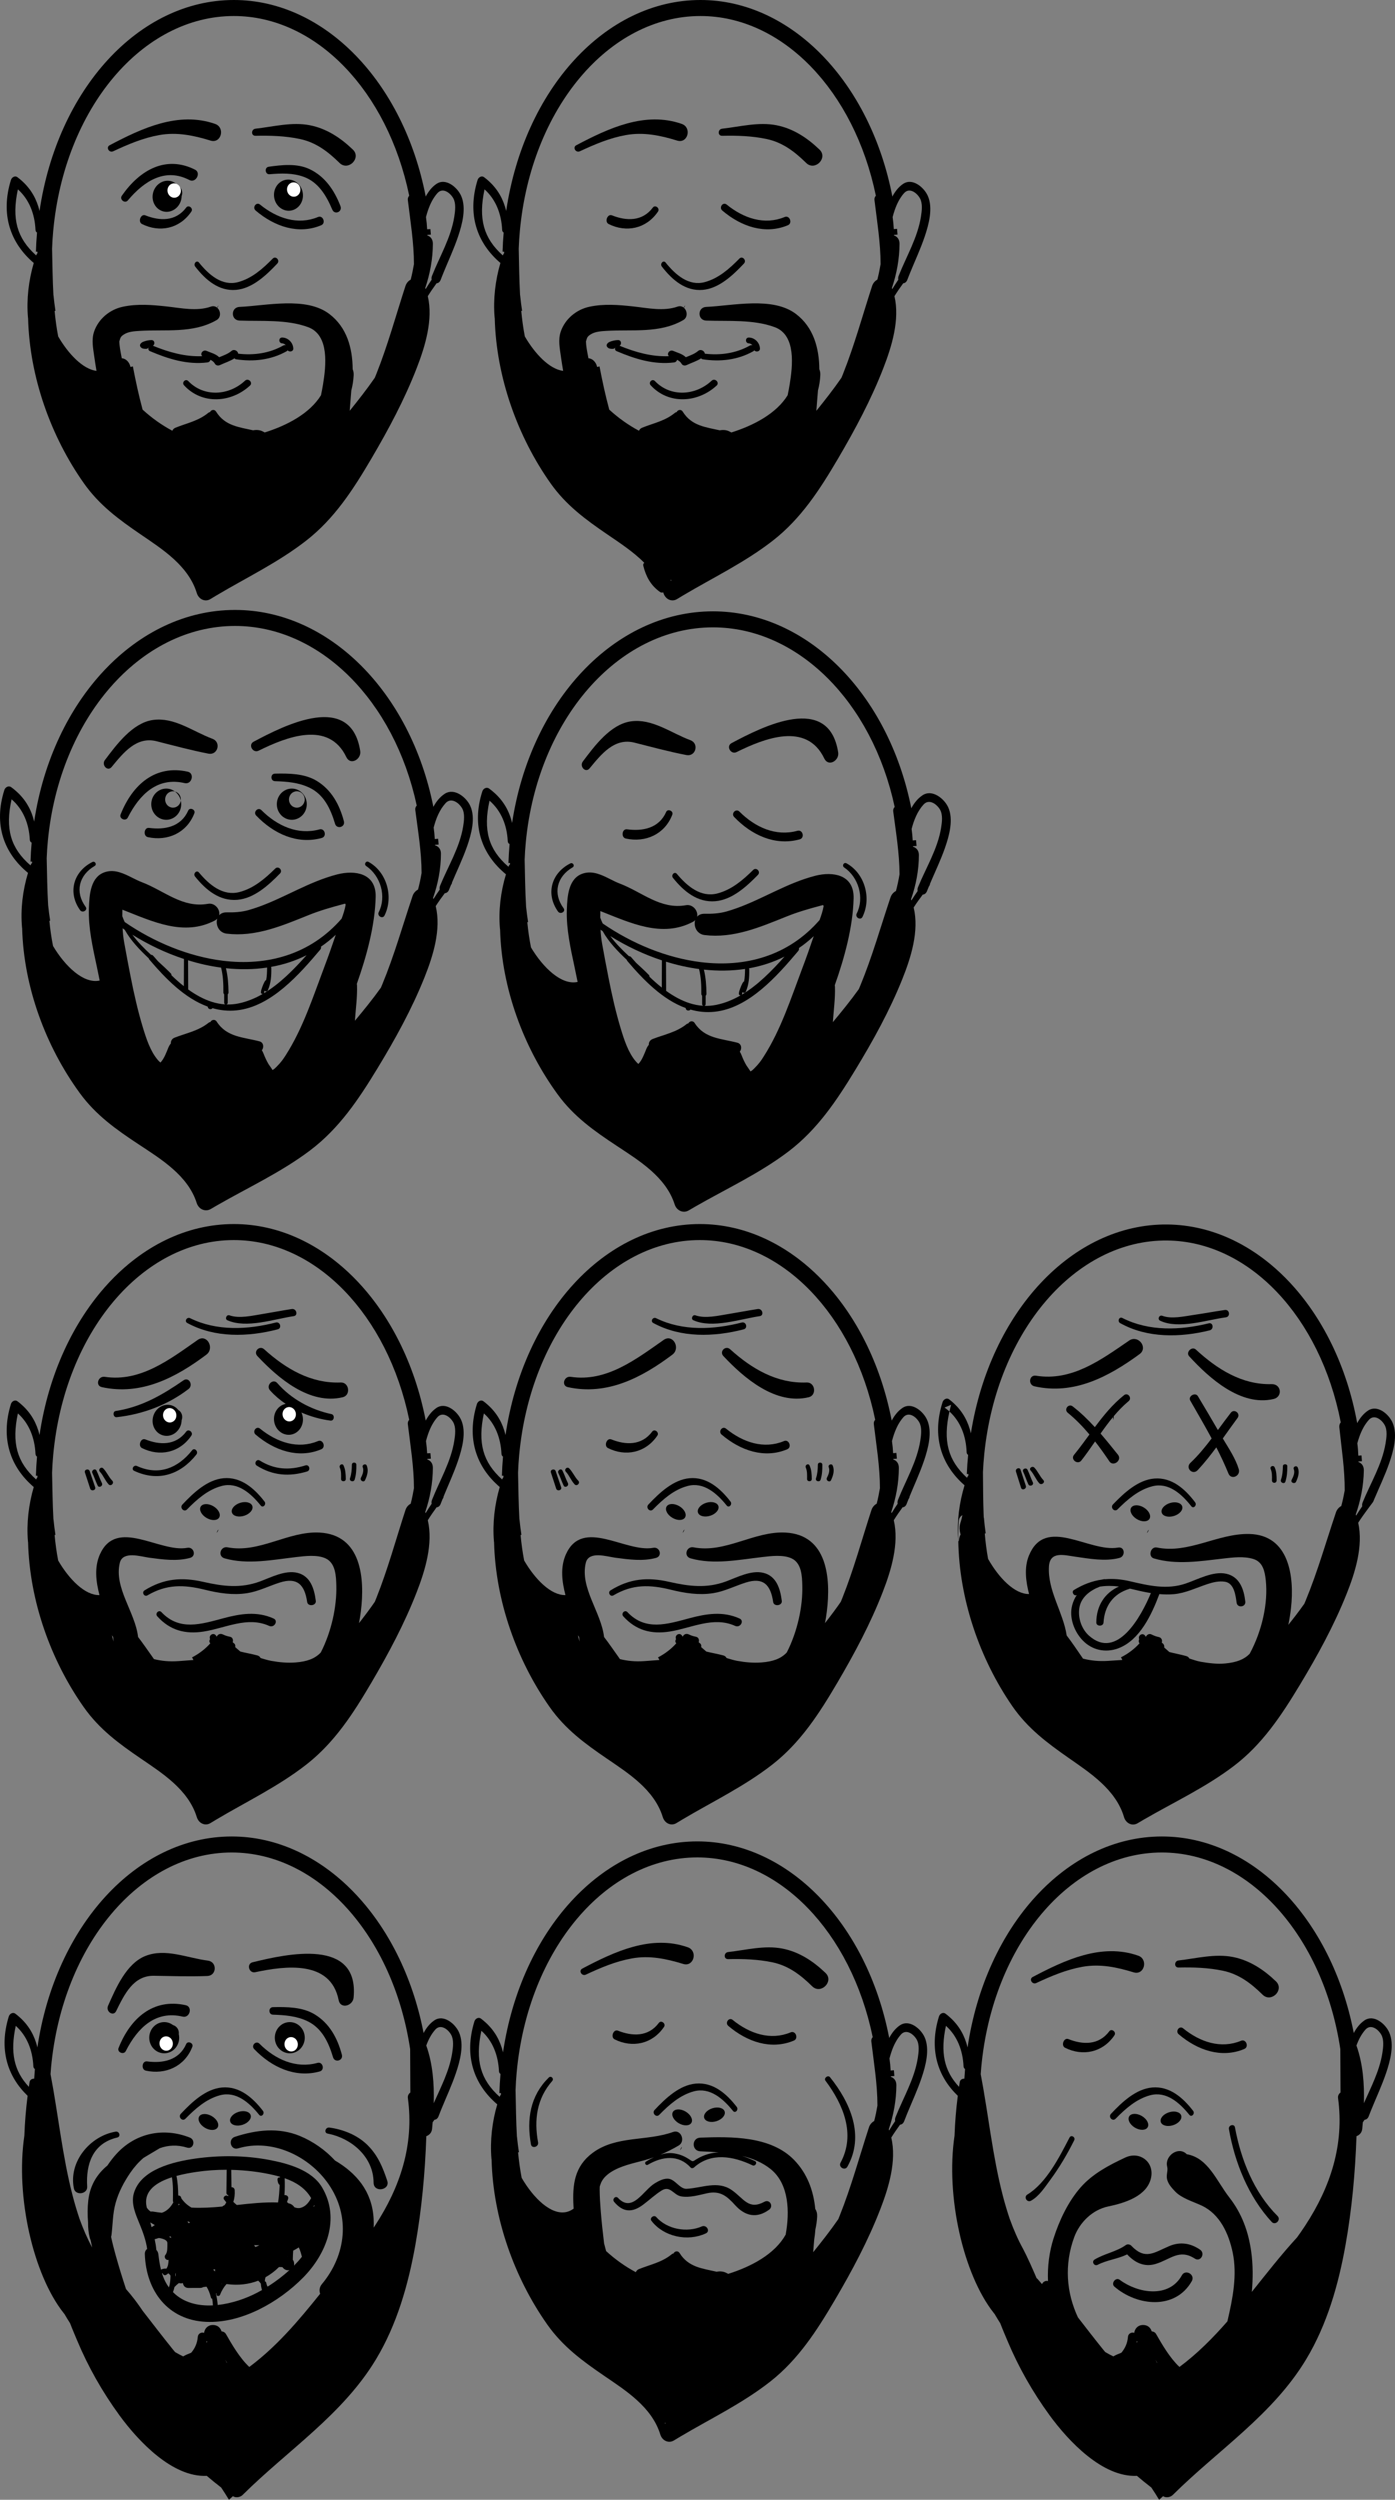 <?xml version="1.0" encoding="utf-8"?>
<!-- Generator: Adobe Illustrator 16.0.0, SVG Export Plug-In . SVG Version: 6.00 Build 0)  -->
<!DOCTYPE svg PUBLIC "-//W3C//DTD SVG 1.1//EN" "http://www.w3.org/Graphics/SVG/1.1/DTD/svg11.dtd">
<svg version="1.1" id="Layer_1" xmlns="http://www.w3.org/2000/svg" xmlns:xlink="http://www.w3.org/1999/xlink" x="0px" y="0px"
	 width="334.09px" height="598.37px" viewBox="0 0 334.09 598.37" enable-background="new 0 0 334.09 598.37" xml:space="preserve">
<rect x="0" y="0" width="334.09" height="598.37" fill="#808080" stroke="none"/>
<g>
	<path d="M112.602,192.859c-0.976-2.083-3.83-4.332-6.094-2.85c-1.162,0.758-2.038,1.865-2.718,3.133
		C98.328,165.642,78.746,146,56.289,146c-23.603,0-43.71,21.498-48.109,50.662c-0.671-2.869-2.083-5.343-4.398-7.355
		c-0.356-0.313-0.724-0.607-1.123-0.895c-0.614-0.441-1.412,0.032-1.614,0.69c-2.626,8.236-0.135,15.072,5.664,19.845
		c-1.27,4.185-1.816,8.677-1.436,13.041c0.006,0.064,0.013,0.122,0.031,0.179c0.368,14.126,5.671,28.336,13.802,39.479
		c3.86,5.297,8.745,8.741,14.078,12.261c5.327,3.521,11.82,7.45,13.925,14.05c0.466,1.476,2.043,2.23,3.387,1.432
		c0.491-0.294,0.988-0.582,1.492-0.869c7.468-4.288,15.342-7.917,22.271-13.143c6.959-5.252,11.592-12.172,16.127-19.628
		c4.241-6.977,8.211-14.133,11.268-21.769c2.044-5.104,4.057-11.488,2.694-17.084c0.681-1.061,1.417-2.077,2.172-3.086
		c0.405-0.025,0.804-0.281,1.025-0.843c0.147-0.377,0.301-0.754,0.46-1.131c0.018-0.025,0.037-0.051,0.055-0.076
		c0.129-0.179,0.196-0.364,0.196-0.53c1.215-2.875,2.571-5.674,3.602-8.632C112.853,199.747,113.964,195.786,112.602,192.859z
		 M54.257,223.483c6.947,0.85,13.299-1.885,19.645-4.434c2.663-1.074,5.431-1.872,8.193-2.601c0.184-0.051,0.375-0.096,0.558-0.147
		c0.049,0.077,0.092,0.16,0.135,0.243c-0.19,1.118-0.564,2.249-0.97,3.348c-7.573,8.702-17.926,11.36-28.377,10.089
		c-8.236-1.003-16.533-4.434-23.572-9.271c-0.215-0.447-0.405-0.914-0.577-1.393c0-0.518,0.012-1.042,0.019-1.572
		c7.192,2.817,14.729,6.479,22.142,2.594c0.233-0.128,0.43-0.268,0.577-0.434C51.582,221.318,52.367,223.247,54.257,223.483z
		 M63.267,237.534c0-0.096,0.03-0.236,0.08-0.39c0.251,0.224,0.65,0.25,0.816-0.14c0.742-1.706,0.841-3.431,0.816-5.277
		c0-0.116-0.031-0.211-0.074-0.282c2.958-0.523,5.818-1.444,8.524-2.805c-3.044,3.406-6.376,6.824-10.236,9.124
		C63.236,237.706,63.267,237.63,63.267,237.534z M63.966,231.726c-0.012,0.971-0.042,1.917-0.215,2.843
		c-0.178,0.089-0.331,0.306-0.417,0.479c-0.208,0.396-0.38,0.824-0.534,1.246c-0.147,0.39-0.301,0.818-0.307,1.24
		c-0.006,0.281,0.221,0.409,0.429,0.383c-1.816,1.048-3.743,1.847-5.805,2.275c-0.982,0.204-1.952,0.281-2.903,0.243
		c0.172-0.039,0.319-0.179,0.319-0.416c0-0.671,0-1.342,0.006-2.019c0.117-0.102,0.196-0.255,0.19-0.466
		c-0.024-1.962-0.16-3.885-0.62-5.776c3.332,0.357,6.646,0.326,9.868-0.16C63.972,231.636,63.966,231.681,63.966,231.726z
		 M52.95,231.617c0.479,1.942,0.571,3.904,0.546,5.917c-0.006,0.211,0.074,0.364,0.19,0.466c0,0.677,0.006,1.348,0.006,2.019
		c0,0.211,0.117,0.345,0.264,0.402c-1.123-0.063-2.222-0.287-3.295-0.632c-1.964-0.632-3.842-1.68-5.603-2.952v-0.006
		c0.006-0.039,0.012-0.083,0.012-0.128c-0.006-2.281-0.019-4.562-0.031-6.843C47.648,230.671,50.299,231.266,52.95,231.617z
		 M44.027,236.058c-1.037-0.817-2.025-1.699-2.97-2.613c0.031-0.141-0.012-0.294-0.141-0.428c-0.976-0.99-2.013-1.949-3.056-2.901
		c-0.405-0.459-0.804-0.907-1.185-1.348c-0.153-0.173-0.331-0.23-0.497-0.205c-1.62-1.501-3.185-3.067-4.48-4.824
		c3.867,2.408,8.052,4.396,12.36,5.808C44.045,231.72,44.033,233.885,44.027,236.058z M35.632,229.407
		c0.024,0.102,0.067,0.198,0.147,0.294c3.817,4.491,8.451,9.257,13.968,11.251c0.031,0.319,0.251,0.607,0.645,0.607
		c0.227,0,0.393-0.095,0.497-0.236c1.835,0.524,3.756,0.735,5.781,0.524c8.211-0.85,14.931-8.511,20.024-14.53
		c0.19-0.223,0.239-0.485,0.178-0.716c1.228-0.836,2.412-1.782,3.547-2.85c-0.884,2.62-1.805,5.233-2.787,7.821
		c-2.688,7.125-5.087,14.581-9.187,20.989c-0.712,1.112-1.11,1.668-2.197,2.78c-0.172,0.166-0.344,0.332-0.521,0.492
		c-0.006,0.007-0.012,0.013-0.019,0.013c-0.043,0.032-0.11,0.07-0.196,0.134c-0.092,0.064-0.166,0.115-0.209,0.154
		c-0.037-0.045-0.08-0.077-0.116-0.116c0-0.07-0.737-1.073-0.866-1.284c-0.472-0.792-0.865-1.643-1.196-2.505
		c-0.117-0.307-0.258-0.582-0.417-0.831c0.552-0.665,0.448-1.865-0.571-2.134c-3.787-1.003-7.825-0.952-10.243-4.722
		c-0.43-0.677-1.27-0.44-1.516,0.116c-0.123-0.013-0.252,0.032-0.387,0.134c-2.492,1.987-5.315,2.479-8.174,3.59
		c-0.663,0.256-0.933,0.837-0.896,1.387c-0.246,0.281-0.448,0.62-0.608,1.009c-0.423,1.048-1.019,2.69-1.89,3.565
		c-0.055-0.058-0.251-0.186-0.595-0.581c-1.829-2.102-2.829-5.239-3.633-7.891c-1.191-3.929-2.117-8.044-2.927-12.165
		c-0.534-2.671-1.019-5.348-1.504-7.974c-0.221-1.189-0.344-2.358-0.405-3.527c0.172,0.122,0.337,0.236,0.509,0.351
		C31.348,225.183,33.428,227.33,35.632,229.407z M56.289,149.833c20.326,0,38.134,17.85,43.517,42.993
		c-0.255,0.27-0.405,0.625-0.35,1.049c0.633,4.93,1.497,10.031,1.512,15.081c-0.222,1.34-0.507,2.667-0.855,3.979
		c-0.583,0.307-1.068,0.837-1.301,1.527c-2.375,7.06-4.388,14.236-7.235,21.117c-0.117,0.281-0.233,0.563-0.356,0.844
		c-1.952,2.735-4.075,5.335-6.223,7.917c0.19-2.837,0.596-5.693,0.503-8.466c-0.006-0.135-0.019-0.256-0.043-0.377
		c2.32-6.542,4.345-13.909,4.511-20.81c0.135-5.687-4.946-6.453-9.144-5.399c-0.859,0.217-1.706,0.473-2.541,0.753
		c-6.45,2.16-12.256,5.981-18.792,7.814c-1.725,0.479-3.461,0.575-5.235,0.537c-0.798-0.013-1.387,0.262-1.773,0.703
		c0.325-1.373-1.025-3.047-2.651-2.753c-6.13,1.099-10.476-3.131-15.895-5.188c-0.724-0.275-1.455-0.639-2.191-1.01
		c-2.056-1.029-4.161-2.089-6.438-1.438c-3.67,1.048-3.909,5.495-4.02,8.728c-0.153,4.632,0.896,9.245,1.854,13.737
		c0.251,1.163,0.491,2.345,0.73,3.54c-3.846,0.852-8.278-3.41-11.173-8.267c-0.396-1.998-0.679-4.005-0.879-6.022l0.192-0.031
		c-0.189-1.189-0.354-2.446-0.488-3.737c-0.217-3.718-0.255-7.461-0.343-11.218c0.056-1.374,0.142-2.76,0.275-4.143
		C14.262,171.955,33.536,149.833,56.289,149.833z M2.774,191.326c2.78,2.396,4.179,5.847,4.363,9.699
		c0.017,0.348,0.206,0.568,0.442,0.678c-0.132,1.516-0.229,3.037-0.271,4.533l0.381,0.011c0,0.1-0.002,0.2-0.002,0.299
		c-0.157,0.149-0.289,0.341-0.378,0.587c0,0.006,0,0.006-0.006,0.013C2.523,203.012,1.209,198.386,2.774,191.326z M110.92,197.83
		c-0.822,5.067-3.615,9.533-5.523,14.191c-0.141,0.345-0.153,0.658-0.086,0.92c-0.516,0.741-1.019,1.489-1.497,2.256
		c-0.031-0.083-0.062-0.166-0.099-0.249c1.185-3.393,1.878-6.958,1.891-10.607c0.004-1.118-0.645-1.778-1.43-2.001
		c0-0.04-0.001-0.081-0.002-0.121l0.872-0.06c-0.032-0.466-0.077-0.932-0.122-1.391l-0.799,0.078c-0.05-0.92-0.135-1.84-0.265-2.744
		c0.557-2.158,1.405-4.278,2.876-5.875c1.319-1.425,3.154-0.083,3.916,1.214C111.38,194.68,111.135,196.482,110.92,197.83z"/>
	<path d="M61.941,179.691c6.615-3.271,16.778-7.315,21.007,1.54c0.988,2.07,3.627,0.511,3.326-1.457
		c-2.222-14.242-18.006-6.243-25.536-2.23C59.357,178.279,60.566,180.375,61.941,179.691z"/>
	<path d="M75.853,186.917c-2.939-1.783-6.713-1.802-10.009-1.731c-1.117,0.025-1.111,1.77,0,1.802c2.86,0.089,5.72,0.313,8.34,1.591
		c3.412,1.667,4.989,5.028,6.057,8.6c0.417,1.406,2.492,0.818,2.117-0.607C81.303,192.566,79.364,189.052,75.853,186.917z"/>
	<path d="M76.522,198.527c-5.204,1.438-10.169-0.856-13.912-4.6c-0.823-0.824-2.056,0.459-1.252,1.297
		c4.155,4.338,9.819,6.983,15.704,5.354C78.339,200.227,77.792,198.175,76.522,198.527z"/>
	<path d="M73.472,192.502c0-2.064-1.608-3.738-3.584-3.738c-1.982,0-3.59,1.674-3.59,3.738c0,2.063,1.608,3.731,3.59,3.731
		C71.864,196.233,73.472,194.565,73.472,192.502z M69.201,191.371c0-1.086,0.847-1.968,1.891-1.968c1.037,0,1.884,0.882,1.884,1.968
		c0,1.086-0.847,1.961-1.884,1.961C70.047,193.332,69.201,192.457,69.201,191.371z"/>
	<path d="M47.636,208.839c-0.559-0.67-1.461,0.294-0.927,0.965c2.59,3.233,5.867,5.935,10.126,5.584
		c4.026-0.332,7.487-3.495,10.224-6.306c0.736-0.76-0.387-1.917-1.135-1.182c-2.498,2.46-5.173,4.741-8.573,5.629
		C53.361,214.57,50.072,211.759,47.636,208.839z"/>
	<path d="M26.727,183.601c2.848-3.457,5.971-7.379,10.764-6.172c4.155,1.048,8.211,2.153,12.427,2.971
		c2.252,0.441,3.118-2.767,0.945-3.565c-4.627-1.706-9.156-5.265-14.312-4.485c-4.842,0.735-8.623,5.872-11.427,9.584
		C24.248,183.103,25.757,184.771,26.727,183.601z"/>
	<path d="M45.077,194.022c-1.725,3.929-5.652,4.651-9.377,4.153c-1.215-0.166-1.473,1.955-0.289,2.211
		c4.707,1.022,9.322-0.99,11.139-5.718C46.887,193.786,45.451,193.16,45.077,194.022z"/>
	<path d="M44.236,187.454c1.712,0.402,2.442-2.358,0.724-2.735c-7.739-1.718-13.219,3.042-16.079,10.236
		c-0.411,1.035,1.228,1.719,1.719,0.754C33.465,190.074,37.773,185.927,44.236,187.454z"/>
	<path d="M41.431,193.332c-1.043,0-1.884-0.875-1.884-1.961c0-1.086,0.841-1.968,1.884-1.968c0.16,0,0.319,0.019,0.466,0.064
		c-0.589-0.441-1.307-0.703-2.08-0.703c-1.982,0-3.59,1.674-3.59,3.738c0,2.063,1.608,3.731,3.59,3.731
		c1.976,0,3.584-1.667,3.584-3.731c0-0.301-0.037-0.601-0.104-0.882C43.18,192.591,42.395,193.332,41.431,193.332z"/>
	<path d="M41.897,189.467c0.687,0.505,1.197,1.265,1.399,2.153c0.012-0.077,0.018-0.167,0.018-0.25
		C43.315,190.451,42.714,189.678,41.897,189.467z"/>
	<path d="M20.508,217.07c-2.616-3.556-1.61-7.594,2.163-9.786c0.614-0.356,0.074-1.261-0.552-0.944
		c-4.559,2.302-5.937,7.306-2.948,11.512C19.747,218.663,21.099,217.872,20.508,217.07z"/>
	<path d="M87.704,207.306c3.456,2.334,4.905,7.27,3.007,11.03c-0.464,0.918,0.921,1.728,1.379,0.806
		c2.204-4.438,0.586-10.388-3.809-12.823C87.63,205.959,87.099,206.896,87.704,207.306z"/>
</g>
<path d="M-181.822,65.972c-0.623-1.287-1.247-2.574-1.87-3.861c-0.399-0.825-1.658-0.1-1.234,0.722
	c0.654,1.269,1.309,2.538,1.963,3.806C-182.57,67.401-181.454,66.732-181.822,65.972z"/>
<path d="M-79.863,64.263c1.824-1.192,3.691-2.374,5.274-3.884c0.611-0.583-0.325-1.521-0.926-0.926
	c-1.48,1.465-3.233,2.615-4.948,3.783C-81.093,63.664-80.51,64.686-79.863,64.263z"/>
<path d="M-90.63,39.865c1.082-1.048,2.164-2.096,3.245-3.144c0.585-0.567-0.326-1.478-0.892-0.893
	c-1.048,1.082-2.096,2.164-3.144,3.246C-91.922,39.593-91.148,40.367-90.63,39.865z"/>
<path d="M-172.626,51.238c0.337,0.609,1.187,0.075,0.914-0.534c-1.171-2.609-2.456-5.169-3.699-7.746
	c-0.382-0.791-1.59-0.096-1.183,0.691C-175.283,46.184-174.008,48.741-172.626,51.238z"/>
<path d="M-153.546,36.426c0.243,0.677,1.307,0.404,1.089-0.301c-0.595-1.929-1.189-3.858-1.795-5.784
	c-0.268-0.851-1.628-0.471-1.333,0.368C-154.912,32.617-154.229,34.521-153.546,36.426z"/>
<path d="M-132.404,27.655c1.211-2.563,1.394-5.196,1.413-7.992c0.006-0.891-1.386-0.891-1.381,0
	c0.013,2.537-0.068,4.997-1.143,7.343C-133.856,27.752-132.76,28.407-132.404,27.655z"/>
<path d="M-113.472,34.683c1.155-2.305,2.02-4.674,2.672-7.167c0.228-0.871-1.129-1.242-1.344-0.371
	c-0.59,2.392-1.366,4.668-2.439,6.889C-114.94,34.775-113.845,35.427-113.472,34.683z"/>
<g>
	<path d="M227.064,193.195c-0.976-2.083-3.829-4.332-6.094-2.85c-1.162,0.758-2.039,1.865-2.718,3.133
		c-5.462-27.501-25.044-47.143-47.5-47.143c-23.603,0-43.71,21.498-48.109,50.662c-0.672-2.869-2.083-5.342-4.398-7.354
		c-0.356-0.313-0.724-0.607-1.123-0.895c-0.614-0.441-1.412,0.032-1.614,0.69c-2.626,8.236-0.135,15.072,5.665,19.845
		c-1.271,4.185-1.816,8.677-1.436,13.04c0.006,0.064,0.012,0.122,0.031,0.179c0.368,14.127,5.67,28.337,13.802,39.48
		c3.86,5.296,8.745,8.74,14.078,12.261c5.327,3.521,11.82,7.45,13.925,14.049c0.467,1.477,2.043,2.23,3.388,1.432
		c0.491-0.294,0.988-0.582,1.491-0.869c7.469-4.287,15.343-7.917,22.271-13.143c6.959-5.252,11.593-12.171,16.128-19.628
		c4.24-6.977,8.211-14.133,11.267-21.769c2.043-5.105,4.057-11.488,2.694-17.085c0.681-1.061,1.417-2.077,2.172-3.086
		c0.405-0.025,0.805-0.281,1.025-0.843c0.147-0.377,0.301-0.754,0.46-1.131c0.019-0.025,0.037-0.051,0.056-0.076
		c0.128-0.179,0.196-0.365,0.196-0.53c1.215-2.875,2.571-5.674,3.602-8.632C227.316,200.083,228.427,196.121,227.064,193.195z
		 M168.721,223.819c6.947,0.85,13.298-1.885,19.644-4.434c2.664-1.073,5.432-1.872,8.193-2.601c0.184-0.051,0.375-0.096,0.559-0.147
		c0.049,0.077,0.092,0.16,0.135,0.243c-0.19,1.118-0.564,2.249-0.97,3.348c-7.573,8.703-17.925,11.36-28.377,10.089
		c-8.236-1.003-16.533-4.435-23.572-9.271c-0.215-0.447-0.405-0.913-0.577-1.393c0-0.517,0.012-1.042,0.019-1.572
		c7.192,2.818,14.729,6.479,22.142,2.595c0.233-0.128,0.43-0.269,0.577-0.435C166.045,221.653,166.83,223.583,168.721,223.819z
		 M177.729,237.869c0-0.095,0.031-0.236,0.08-0.389c0.252,0.223,0.651,0.249,0.816-0.141c0.742-1.706,0.841-3.431,0.816-5.277
		c0-0.115-0.031-0.211-0.074-0.281c2.958-0.524,5.818-1.445,8.524-2.806c-3.043,3.406-6.376,6.824-10.236,9.125
		C177.699,238.042,177.729,237.965,177.729,237.869z M178.429,232.061c-0.012,0.971-0.043,1.917-0.215,2.843
		c-0.178,0.089-0.331,0.307-0.417,0.479c-0.209,0.396-0.381,0.824-0.534,1.246c-0.147,0.39-0.301,0.818-0.307,1.239
		c-0.006,0.281,0.221,0.409,0.43,0.384c-1.817,1.048-3.744,1.846-5.806,2.274c-0.981,0.205-1.951,0.281-2.902,0.243
		c0.172-0.038,0.319-0.179,0.319-0.415c0-0.671,0-1.342,0.006-2.019c0.116-0.103,0.196-0.256,0.19-0.467
		c-0.024-1.961-0.159-3.885-0.62-5.776c3.333,0.358,6.646,0.326,9.868-0.16C178.435,231.972,178.429,232.017,178.429,232.061z
		 M167.414,231.952c0.479,1.942,0.57,3.904,0.546,5.917c-0.006,0.211,0.074,0.364,0.19,0.467c0,0.677,0.006,1.348,0.006,2.019
		c0,0.211,0.117,0.345,0.264,0.402c-1.123-0.064-2.222-0.288-3.296-0.632c-1.963-0.633-3.842-1.681-5.603-2.952v-0.006
		c0.006-0.038,0.012-0.083,0.012-0.128c-0.006-2.28-0.019-4.562-0.031-6.843C162.111,231.007,164.762,231.601,167.414,231.952z
		 M158.49,236.393c-1.037-0.818-2.025-1.7-2.97-2.613c0.031-0.14-0.012-0.294-0.141-0.428c-0.976-0.99-2.013-1.949-3.056-2.901
		c-0.405-0.46-0.804-0.907-1.185-1.349c-0.154-0.172-0.332-0.23-0.497-0.205c-1.62-1.501-3.185-3.066-4.48-4.824
		c3.866,2.409,8.052,4.396,12.36,5.808C158.509,232.055,158.497,234.22,158.49,236.393z M150.095,229.742
		c0.025,0.103,0.067,0.198,0.147,0.294c3.817,4.492,8.451,9.258,13.967,11.252c0.031,0.319,0.252,0.607,0.645,0.607
		c0.227,0,0.393-0.096,0.497-0.236c1.835,0.523,3.756,0.734,5.781,0.523c8.211-0.85,14.931-8.51,20.025-14.529
		c0.189-0.224,0.239-0.486,0.178-0.716c1.227-0.837,2.412-1.783,3.547-2.85c-0.884,2.619-1.804,5.232-2.787,7.82
		c-2.688,7.125-5.087,14.581-9.187,20.989c-0.712,1.112-1.111,1.668-2.197,2.779c-0.172,0.167-0.343,0.333-0.521,0.492
		c-0.006,0.006-0.012,0.013-0.019,0.013c-0.043,0.032-0.11,0.07-0.196,0.134c-0.092,0.064-0.166,0.115-0.208,0.153
		c-0.037-0.045-0.08-0.077-0.117-0.115c0-0.071-0.736-1.074-0.865-1.285c-0.473-0.792-0.866-1.642-1.197-2.505
		c-0.117-0.306-0.258-0.581-0.417-0.83c0.553-0.665,0.448-1.866-0.57-2.134c-3.787-1.003-7.825-0.952-10.243-4.721
		c-0.43-0.678-1.271-0.441-1.516,0.115c-0.123-0.013-0.252,0.032-0.387,0.134c-2.491,1.987-5.314,2.479-8.174,3.591
		c-0.663,0.256-0.933,0.836-0.896,1.386c-0.245,0.281-0.448,0.62-0.607,1.01c-0.423,1.047-1.019,2.69-1.89,3.565
		c-0.055-0.057-0.251-0.185-0.595-0.582c-1.829-2.102-2.829-5.239-3.633-7.89c-1.19-3.93-2.117-8.045-2.927-12.166
		c-0.534-2.671-1.019-5.348-1.504-7.974c-0.221-1.188-0.343-2.357-0.405-3.527c0.172,0.121,0.337,0.237,0.51,0.352
		C145.812,225.518,147.892,227.665,150.095,229.742z M170.752,150.169c20.326,0,38.133,17.85,43.517,42.994
		c-0.255,0.27-0.404,0.624-0.35,1.048c0.633,4.929,1.496,10.029,1.512,15.078c-0.222,1.341-0.507,2.668-0.855,3.981
		c-0.583,0.307-1.067,0.837-1.301,1.527c-2.375,7.06-4.388,14.235-7.235,21.117c-0.117,0.281-0.233,0.562-0.356,0.843
		c-1.951,2.734-4.075,5.335-6.223,7.917c0.19-2.837,0.595-5.693,0.503-8.466c-0.006-0.134-0.019-0.255-0.043-0.376
		c2.32-6.543,4.345-13.91,4.511-20.811c0.135-5.687-4.947-6.453-9.144-5.398c-0.859,0.217-1.706,0.473-2.541,0.753
		c-6.45,2.16-12.256,5.98-18.791,7.814c-1.725,0.479-3.461,0.575-5.235,0.537c-0.798-0.013-1.387,0.262-1.774,0.703
		c0.325-1.374-1.024-3.048-2.651-2.754c-6.131,1.1-10.476-3.13-15.895-5.188c-0.724-0.274-1.455-0.639-2.191-1.009
		c-2.056-1.029-4.161-2.089-6.438-1.438c-3.67,1.048-3.909,5.495-4.02,8.728c-0.153,4.632,0.896,9.246,1.853,13.737
		c0.252,1.163,0.491,2.345,0.73,3.54c-3.845,0.852-8.277-3.409-11.172-8.265c-0.396-2-0.68-4.011-0.88-6.031l0.192-0.031
		c-0.188-1.177-0.352-2.428-0.486-3.717c-0.218-3.726-0.256-7.478-0.344-11.244c0.056-1.37,0.142-2.753,0.275-4.131
		C128.725,172.291,147.999,150.169,170.752,150.169z M117.238,191.661c2.78,2.396,4.179,5.847,4.363,9.699
		c0.017,0.348,0.206,0.568,0.441,0.678c-0.131,1.515-0.229,3.036-0.271,4.533l0.382,0.011c0,0.1-0.002,0.2-0.002,0.299
		c-0.157,0.148-0.29,0.34-0.378,0.587c0,0.006,0,0.006-0.006,0.013C116.986,203.347,115.673,198.722,117.238,191.661z
		 M225.383,198.166c-0.822,5.067-3.615,9.533-5.523,14.191c-0.141,0.345-0.153,0.658-0.085,0.92
		c-0.516,0.741-1.019,1.489-1.498,2.255c-0.03-0.083-0.062-0.166-0.099-0.249c1.185-3.393,1.878-6.958,1.891-10.606
		c0.004-1.118-0.645-1.778-1.429-2.001c-0.001-0.04-0.002-0.081-0.002-0.121l0.871-0.06c-0.032-0.466-0.077-0.932-0.122-1.391
		l-0.798,0.078c-0.051-0.921-0.136-1.841-0.266-2.745c0.558-2.158,1.405-4.278,2.876-5.875c1.32-1.425,3.155-0.083,3.916,1.214
		C225.843,195.016,225.598,196.817,225.383,198.166z"/>
	<path d="M176.404,180.026c6.616-3.271,16.778-7.315,21.007,1.54c0.988,2.07,3.627,0.511,3.327-1.457
		c-2.222-14.242-18.006-6.242-25.536-2.23C173.82,178.614,175.029,180.71,176.404,180.026z"/>
	<path d="M190.985,198.862c-5.204,1.438-10.169-0.856-13.913-4.6c-0.822-0.824-2.056,0.46-1.251,1.297
		c4.154,4.338,9.818,6.984,15.704,5.354C192.802,200.562,192.256,198.511,190.985,198.862z"/>
	<path d="M162.099,209.174c-0.558-0.67-1.46,0.294-0.927,0.965c2.59,3.232,5.867,5.936,10.126,5.584
		c4.025-0.333,7.487-3.495,10.224-6.307c0.736-0.76-0.387-1.917-1.136-1.182c-2.498,2.46-5.173,4.741-8.573,5.629
		C167.825,214.906,164.535,212.095,162.099,209.174z"/>
	<path d="M141.19,183.937c2.848-3.457,5.971-7.379,10.764-6.172c4.155,1.048,8.211,2.153,12.428,2.971
		c2.252,0.441,3.117-2.767,0.945-3.565c-4.627-1.706-9.157-5.265-14.312-4.485c-4.842,0.735-8.623,5.872-11.427,9.584
		C138.711,183.438,140.22,185.106,141.19,183.937z"/>
	<path d="M159.54,194.358c-1.725,3.929-5.652,4.651-9.377,4.153c-1.215-0.166-1.473,1.955-0.288,2.21
		c4.707,1.022,9.322-0.99,11.139-5.718C161.35,194.121,159.914,193.495,159.54,194.358z"/>
	<path d="M134.972,217.405c-2.616-3.556-1.61-7.594,2.163-9.785c0.614-0.356,0.074-1.261-0.552-0.944
		c-4.558,2.302-5.937,7.305-2.948,11.511C134.211,218.998,135.562,218.207,134.972,217.405z"/>
	<path d="M202.168,207.641c3.456,2.334,4.905,7.27,3.007,11.03c-0.464,0.918,0.921,1.728,1.379,0.806
		c2.204-4.438,0.585-10.388-3.81-12.822C202.094,206.294,201.562,207.232,202.168,207.641z"/>
</g>
<path d="M-173.487,94.844c-0.623-1.287-1.247-2.574-1.87-3.861c-0.399-0.825-1.658-0.1-1.234,0.721
	c0.654,1.269,1.309,2.538,1.963,3.807C-174.235,96.273-173.119,95.604-173.487,94.844z"/>
<path d="M-71.528,93.135c1.825-1.192,3.69-2.374,5.274-3.884c0.611-0.583-0.326-1.521-0.926-0.926
	c-1.48,1.466-3.233,2.616-4.949,3.783C-72.757,92.535-72.175,93.558-71.528,93.135z"/>
<path d="M-82.295,68.737c1.082-1.048,2.164-2.096,3.245-3.144c0.585-0.567-0.325-1.478-0.892-0.893
	c-1.047,1.082-2.096,2.164-3.144,3.246C-83.588,68.465-82.813,69.239-82.295,68.737z"/>
<path d="M-164.292,80.11c0.337,0.609,1.187,0.075,0.914-0.534c-1.171-2.609-2.456-5.17-3.699-7.746
	c-0.382-0.791-1.59-0.096-1.183,0.691C-166.948,75.056-165.674,77.613-164.292,80.11z"/>
<path d="M-145.212,65.298c0.243,0.677,1.307,0.404,1.09-0.301c-0.595-1.929-1.19-3.858-1.796-5.784
	c-0.268-0.851-1.627-0.471-1.332,0.367C-146.578,61.489-145.895,63.394-145.212,65.298z"/>
<path d="M-124.069,56.527c1.211-2.563,1.394-5.196,1.414-7.992c0.006-0.891-1.386-0.891-1.381,0
	c0.013,2.537-0.068,4.997-1.142,7.343C-125.521,56.624-124.425,57.279-124.069,56.527z"/>
<path d="M-105.137,63.555c1.154-2.305,2.019-4.674,2.672-7.167c0.228-0.871-1.128-1.242-1.344-0.371
	c-0.59,2.392-1.366,4.668-2.439,6.889C-106.605,63.647-105.51,64.299-105.137,63.555z"/>
<g>
	<path d="M222.03,339.859c-0.943-2.083-3.701-4.332-5.89-2.85c-1.097,0.74-1.931,1.813-2.583,3.044
		C208.249,312.6,189.317,293,167.604,293c-22.803,0-42.232,21.418-46.537,50.499c-0.664-2.799-2.017-5.219-4.211-7.193
		c-0.344-0.312-0.7-0.606-1.086-0.894c-0.593-0.441-1.364,0.032-1.56,0.69c-2.538,8.236-0.129,15.072,5.475,19.845
		c-1.227,4.185-1.755,8.677-1.388,13.041c0.006,0.063,0.013,0.122,0.03,0.179c0.355,14.133,5.481,28.336,13.339,39.479
		c3.731,5.297,8.452,8.741,13.607,12.261c5.148,3.521,11.423,7.45,13.458,14.05c0.451,1.476,1.976,2.23,3.275,1.432
		c0.474-0.294,0.955-0.582,1.44-0.869c7.219-4.288,14.829-7.917,21.525-13.143c6.726-5.252,11.204-12.172,15.587-19.628
		c4.098-6.977,7.937-14.133,10.889-21.769c1.976-5.104,3.921-11.488,2.604-17.084c0.659-1.061,1.37-2.077,2.099-3.086
		c0.392-0.025,0.777-0.281,0.991-0.843c0.143-0.377,0.291-0.754,0.446-1.131c0.017-0.025,0.035-0.051,0.054-0.077
		c0.125-0.179,0.188-0.364,0.188-0.53c1.176-2.875,2.486-5.674,3.483-8.632C222.274,346.748,223.347,342.786,222.03,339.859z
		 M138.792,392.941c-0.139-0.5-0.273-1.002-0.403-1.506c0.102,0.137,0.208,0.277,0.316,0.417
		C138.751,392.212,138.776,392.576,138.792,392.941z M167.604,296.834c19.618,0,36.81,17.862,42.001,43.017
		c-0.243,0.268-0.383,0.615-0.334,1.025c0.598,5.03,1.467,10.219,1.466,15.357c-0.208,1.246-0.463,2.481-0.776,3.702
		c-0.564,0.307-1.033,0.837-1.258,1.527c-2.296,7.06-4.242,14.236-6.993,21.117c-0.112,0.281-0.226,0.563-0.345,0.844
		c-1.205,1.747-2.481,3.437-3.784,5.104c0.177-0.935,0.324-1.866,0.438-2.787c0.995-7.999,0.127-18.368-9.897-18.892
		c-7.528-0.393-14.411,5.012-22.021,3.532c-1.711-0.333-2.437,2.143-0.727,2.634c5.532,1.588,11.579,0.336,17.165-0.304
		c2.12-0.243,4.98-0.613,7.004,0.301c2.449,1.105,2.553,4.275,2.608,6.598c0.117,4.919-1.149,10.913-3.719,15.935
		c-1.397,1.503-3.352,2.192-6.035,2.394c-1.965,0.148-3.941-0.026-5.873-0.384c-0.851-0.158-1.686-0.427-2.524-0.677
		c-0.135-0.282-0.377-0.512-0.744-0.611c-1.365-0.375-2.765-0.602-4.104-0.936c-0.418-0.347-0.827-0.703-1.229-1.067
		c0.075-0.316,0.02-0.659-0.238-0.875c-0.118-0.099-0.239-0.189-0.36-0.28c0.187-0.538,0.004-1.205-0.674-1.327
		c-0.592-0.107-1.117-0.281-1.663-0.545c-0.686-0.331-1.279,0.011-1.472,0.541c-0.053-0.079-0.109-0.15-0.161-0.233
		c-0.414-0.677-1.228-0.44-1.465,0.116c-0.087,0.205-0.094,0.45,0.021,0.711c-0.218,0.293-0.252,0.702,0.061,0.975
		c-1.182,1.355-2.737,2.53-4.393,3.387c0.139,0.185,0.251,0.393,0.339,0.62c-1.225,0.085-2.451,0.192-3.683,0.274
		c-2.067,0.138-3.934-0.037-5.758-0.487c-1.27-1.766-2.486-3.58-3.811-5.301c-0.682-5.94-5.81-11.742-4.373-17.742
		c0.702-2.93,5.042-1.5,7.081-1.23c3.216,0.424,6.562,0.91,9.749,0.038c1.573-0.431,0.9-2.707-0.665-2.411
		c-6.611,1.252-16.944-7.364-20.939,1.591c-1.36,3.047-0.944,6.522-0.094,9.73c-3.481,0.099-7.307-3.823-9.894-8.276
		c-0.389-2.025-0.664-4.061-0.858-6.105l0.204-0.031c-0.183-1.184-0.342-2.447-0.474-3.753l-0.012,0.001
		c-0.204-3.687-0.238-7.396-0.323-11.118c0.054-1.408,0.138-2.829,0.271-4.245C127.05,318.953,145.649,296.834,167.604,296.834z
		 M115.883,338.326c2.688,2.396,4.04,5.847,4.217,9.7c0.015,0.315,0.169,0.521,0.366,0.641c-0.129,1.527-0.224,3.061-0.265,4.572
		l0.374,0.01c0,0.121-0.003,0.241-0.003,0.362c-0.125,0.139-0.231,0.31-0.305,0.523c0,0.006,0,0.006-0.005,0.012
		C115.64,350.012,114.371,345.386,115.883,338.326z M220.404,344.831c-0.795,5.066-3.493,9.533-5.337,14.191
		c-0.137,0.345-0.148,0.657-0.083,0.919c-0.498,0.741-0.985,1.489-1.446,2.256c-0.03-0.083-0.06-0.166-0.095-0.249
		c1.144-3.393,1.814-6.958,1.827-10.607c0.003-1.089-0.592-1.743-1.324-1.982c-0.001-0.047-0.001-0.093-0.003-0.14l0.848-0.057
		c-0.031-0.465-0.074-0.923-0.118-1.388l-0.775,0.074c-0.05-0.97-0.14-1.938-0.278-2.889c0.144-0.564,0.309-1.124,0.499-1.673
		l0.004,0c0-0.002,0-0.004-0.001-0.007c0.52-1.499,1.224-2.91,2.24-4.052c1.275-1.425,3.049-0.083,3.784,1.214
		C220.85,341.68,220.613,343.482,220.404,344.831z"/>
	<path d="M187.769,344.942c-4.823,2.024-9.86,0.315-13.897-2.973c-0.886-0.725-1.918,0.692-1.047,1.431
		c4.501,3.831,10.251,5.808,15.706,3.516C189.714,346.421,188.947,344.447,187.769,344.942z"/>
	<path d="M165.16,353.839c-3.891,0.332-7.236,3.495-9.881,6.306c-0.712,0.76,0.373,1.917,1.097,1.182
		c2.413-2.459,5-4.741,8.286-5.628c3.854-1.042,7.034,1.77,9.389,4.689c0.539,0.671,1.412-0.294,0.895-0.965
		C172.444,356.19,169.276,353.487,165.16,353.839z"/>
	<path d="M163.926,366.094c-0.201,0.23-0.35,0.511-0.438,0.812C163.719,366.663,163.861,366.388,163.926,366.094z"/>
	<path d="M157.43,343.642c0.528-0.778-0.671-1.717-1.228-0.965c-2.556,3.418-6.415,3.215-9.791,1.874
		c-1.101-0.442-1.85,1.559-0.798,2.081C149.787,348.707,154.598,347.815,157.43,343.642z"/>
	<path d="M146.22,380.683c-0.756,0.469-0.075,1.646,0.697,1.194c4.623-2.705,8.707-2.582,13.725-1.35
		c3.361,0.825,6.734,1.372,10.188,0.822c2.67-0.426,5.19-1.715,7.751-2.53c4.219-1.343,5.97,0.497,6.588,4.658
		c0.173,1.167,2.212,0.893,2.064-0.279c-0.366-2.882-1.267-5.944-4.413-6.711c-2.905-0.708-6.291,1.077-8.922,2.051
		c-4.634,1.717-8.872,1.192-13.619,0.111C155.116,377.472,150.792,377.847,146.22,380.683z"/>
	<path d="M177.118,387.421c-3.994-1.795-7.936-1.154-12.036-0.058c-5.318,1.421-10.52,3.097-14.818-1.47
		c-0.628-0.667-1.605,0.325-0.999,0.999c3.023,3.357,6.69,4.34,11.085,3.655c5.228-0.814,10.487-3.723,15.73-1.35
		C177.279,389.739,178.325,387.963,177.118,387.421z"/>
	<path d="M136.005,332.042c9.413,2.042,17.677-2.267,25.015-7.775c2.065-1.55,0.128-5.069-2.067-3.536
		c-6.623,4.624-13.711,10.14-22.267,8.837C135.092,329.325,134.359,331.685,136.005,332.042z"/>
	<path d="M173.232,324.587c5,5.338,12.541,11.762,20.456,9.867c1.966-0.471,1.552-3.61-0.478-3.528
		c-7.154,0.289-13.169-3.28-18.357-7.96C173.758,321.978,172.218,323.503,173.232,324.587z"/>
	<path d="M156.454,316.687c6.63,3.602,14.51,3.356,21.648,1.518c1.059-0.272,0.609-1.909-0.452-1.636
		c-6.693,1.723-14.169,2.103-20.521-1.038C156.363,315.153,155.691,316.272,156.454,316.687z"/>
	<path d="M166.049,316.029c4.609,2.039,11.176-0.299,15.896-0.982c1.123-0.163,0.65-1.883-0.472-1.708
		c-2.372,0.367-4.728,0.826-7.098,1.209c-2.348,0.38-5.493,1.138-7.829,0.3C165.861,314.601,165.38,315.732,166.049,316.029z"/>
	<ellipse transform="matrix(0.507 -0.862 0.862 0.507 -232.265 317.862)" cx="161.824" cy="362.037" rx="1.62" ry="2.566"/>
	<ellipse transform="matrix(-0.303 -0.953 0.953 -0.303 -123.294 632.338)" cx="169.57" cy="361.252" rx="1.621" ry="2.566"/>
	<path d="M133.193,356.314c0.247,0.756,1.451,0.427,1.193-0.33c-0.434-1.275-0.867-2.551-1.301-3.827
		c-0.245-0.721-1.387-0.417-1.147,0.316C132.357,353.754,132.775,355.034,133.193,356.314z"/>
	<path d="M134.985,355.594c0.328,0.684,1.353,0.086,1.017-0.594c-0.479-0.97-0.815-2.002-1.293-2.973
		c-0.327-0.663-1.302-0.083-0.987,0.577C134.191,353.581,134.517,354.617,134.985,355.594z"/>
	<path d="M136.319,351.49c-0.512-0.522-1.292,0.266-0.799,0.798c0.838,0.906,1.25,2.11,2.092,3.02
		c0.542,0.586,1.436-0.304,0.875-0.875C137.627,353.557,137.183,352.37,136.319,351.49z"/>
	<path d="M192.978,351.298c0.368,0.839,0.321,1.825,0.307,2.721c-0.011,0.729,1.143,0.729,1.13,0
		c-0.018-1.104-0.061-2.229-0.544-3.242C193.581,350.168,192.715,350.7,192.978,351.298z"/>
	<path d="M196.537,354.172c0.359-1.177,0.418-2.338,0.404-3.561c-0.008-0.69-1.062-0.69-1.071,0
		c-0.014,1.127-0.09,2.178-0.447,3.254C195.189,354.572,196.319,354.884,196.537,354.172z"/>
	<path d="M199.029,354.307c0.512-1.104,0.905-2.362,0.379-3.53c-0.24-0.532-1.167-0.144-0.945,0.398
		c0.346,0.847-0.031,1.788-0.42,2.556C197.708,354.391,198.722,354.969,199.029,354.307z"/>
</g>
<path d="M-144.391,186.753c2.301,1.171,4.961,2.066,7.562,2.041c0.061,0,0.114-0.009,0.169-0.017
	c0.221,0.127,0.441,0.255,0.663,0.383c0.992,0.57,1.854-0.921,0.892-1.526c-0.4-0.251-0.794-0.496-1.185-0.731
	c-0.04-0.027-0.08-0.052-0.125-0.074c-2.411-1.438-4.713-2.455-7.723-2.006C-145.049,184.958-145.157,186.363-144.391,186.753z"/>
<path d="M-140.264,200.306c-1.192,0.249-2.392-0.132-3.588,0.078c-1.443,0.253-1.996,1.842-2.242,3.083
	c-0.122,0.613,0.274,1.275,0.958,1.258c1.899-0.049,3.066-1.28,4.734-1.963c0.354-0.145,0.556-0.421,0.63-0.722
	C-138.653,201.759-139.138,200.071-140.264,200.306z"/>
<path d="M-35.917,185.162c0.104-0.104,0.208-0.21,0.311-0.315c0.074-0.017,0.148-0.041,0.224-0.076
	c2.199-1.016,4.587-1.493,6.056-3.574c0.409-0.579-0.137-1.415-0.801-1.396c-1.359,0.036-2.634,0.272-3.779,1.042
	c-0.874,0.587-1.609,1.382-2.329,2.171c-0.045,0.021-0.095,0.039-0.139,0.062c-0.302,0.152-0.452,0.379-0.491,0.622
	c-0.084,0.089-0.167,0.179-0.251,0.266C-37.877,184.748-36.696,185.932-35.917,185.162z"/>
<path d="M-32.273,196.001c-0.497-0.304-0.958-0.018-1.126,0.395c-0.684,0.094-1.236,0.984-0.598,1.621
	c1.203,1.2,2.519,2.536,4.048,3.309c0.534,0.27,1.166,0.043,1.344-0.546c0.395-1.305,0.664-2.816-0.585-3.723
	C-30.074,196.416-31.336,196.574-32.273,196.001z M-30.146,198.499c-0.02-0.012,0.076,0.069,0.077,0.072
	c0.059,0.157,0.064,0.338,0.044,0.524c-0.371-0.28-0.728-0.59-1.075-0.91c0.192,0.051,0.384,0.102,0.576,0.157
	C-30.363,198.388-30.287,198.417-30.146,198.499z"/>
<g>
	<path d="M332.688,486.455c-0.943-2.083-3.701-4.332-5.889-2.849c-1.098,0.74-1.932,1.813-2.584,3.043
		c-5.307-27.454-24.238-47.054-45.952-47.054c-22.805,0-42.235,21.419-46.538,50.5c-0.664-2.8-2.017-5.22-4.212-7.194
		c-0.344-0.312-0.7-0.606-1.085-0.894c-0.593-0.441-1.364,0.031-1.56,0.69c-2.388,7.747-0.396,14.256,4.515,18.974
		c-0.404,3.153-0.669,6.346-0.782,9.553c-2.164,14.629,2.154,33.256,9.389,42.419c0.082,0.104,0.166,0.206,0.248,0.309
		c0.054,0.094,0.105,0.189,0.161,0.283c0.37,0.631,0.757,1.254,1.152,1.875c0.577,1.509,1.193,2.925,1.694,4.126
		c2.651,6.347,6.071,12.357,10.126,17.912c4.529,6.204,12.696,14.886,20.912,14.493c1.128,0.96,2.277,1.895,3.451,2.795
		c0.652,0.969,1.276,1.945,1.869,2.933c0.314-0.287,0.631-0.577,0.947-0.866c0.712,0.485,1.767,0.263,2.347-0.312
		c10.812-10.725,23.946-19.186,31.934-32.475c5.002-8.32,7.715-17.83,9.408-27.322c1.527-8.562,2.324-17.303,2.631-26.057
		c0.703-0.254,1.293-0.847,1.379-1.779c0.049-0.514,0.094-1.031,0.135-1.551c0.143-0.2,0.281-0.402,0.424-0.602
		c0.393-0.026,0.777-0.282,0.992-0.844c0.141-0.377,0.289-0.754,0.445-1.131c0.076-0.204,0.158-0.409,0.242-0.607
		c1.174-2.875,2.484-5.673,3.482-8.632C332.933,493.344,334.005,489.381,332.688,486.455z M272.246,560.37
		c0.053,0.054,0.106,0.107,0.165,0.156c-0.073,0.09-0.146,0.175-0.219,0.263C272.213,560.649,272.231,560.511,272.246,560.37z
		 M277.058,565.555c-0.115-0.243-0.229-0.491-0.343-0.741c0.142,0.261,0.287,0.521,0.437,0.781
		C277.121,565.581,277.089,565.568,277.058,565.555z M278.264,443.429c20.645,0,38.614,19.776,42.725,47.024l0.006-0.001
		c0.016,3.414,0.045,6.9,0.051,10.431c-0.396,0.278-0.674,0.756-0.594,1.35c1.514,11.145-1.803,21.252-7.871,30.514
		c-0.621,0.948-1.27,1.879-1.93,2.799c-3.818,4.154-7.309,8.639-10.85,13.062c0.285-3.239,0.293-6.474-0.15-9.658
		c-0.664-4.774-2.237-9.101-5.221-12.928c-3.078-3.946-5.077-9.5-10.215-10.365c-1.963-2.048-5.346,0.409-4.686,2.971
		c0.258,1.002-0.307,1.995-0.007,3.086c0.322,1.173,1.084,1.974,1.888,2.831c1.559,1.668,4.38,2.464,6.382,3.404
		c4.381,2.057,6.481,6.728,7.424,11.23c1.116,5.333,0.034,10.961-1.271,16.492c-3.488,3.987-7.206,7.729-11.467,10.898
		c-0.006,0.001-0.011,0.001-0.016,0.001c-2.353-2.208-4.255-5.554-5.584-7.871c-0.241-0.42-0.643-0.613-1.06-0.637
		c-0.239-0.839-0.917-1.531-2.049-1.531c-1.288,0-1.993,0.896-2.125,1.885c-0.612-0.22-1.443,0.116-1.514,0.979
		c-0.126,1.551-0.716,2.768-1.572,3.775c-0.688,0.266-1.356,0.542-1.927,0.879c-0.664-0.32-1.309-0.667-1.935-1.039
		c-0.152-0.184-0.308-0.364-0.462-0.546c-2.061-2.557-4.068-5.156-6.08-7.752c-2.786-5.98-3.286-12.633-0.901-19.175
		c1.304-3.579,4.389-6.597,8.16-7.381c3.865-0.804,9.384-2.451,10.267-6.943c0.745-3.784-2.769-6.361-6.195-4.763
		c-3.858,1.801-7.81,3.875-10.663,7.118c-3.009,3.422-5.139,7.949-6.516,12.271c-1.025,3.217-1.465,6.706-1.323,10.183
		c-0.589-0.185-1.183,0.18-1.434,0.726c-0.347-0.399-0.693-0.799-1.037-1.2c-0.079-0.093-0.166-0.159-0.253-0.213
		c-1.089-2.535-2.158-4.955-3.242-7.024c-1.243-2.237-2.291-4.67-3.208-7.206c-0.601-1.793-1.145-3.61-1.625-5.454
		c-2.492-9.566-3.457-19.455-5.312-29.159c0.039-0.538,0.074-1.076,0.125-1.611C237.708,465.548,256.309,443.429,278.264,443.429z
		 M226.542,484.921c2.688,2.396,4.04,5.847,4.218,9.7c0.015,0.314,0.169,0.521,0.366,0.641c-0.065,0.769-0.123,1.539-0.166,2.312
		c-0.509-0.019-1.013,0.233-1.105,0.817c-0.06,0.377-0.115,0.756-0.171,1.135C226.09,495.689,225.176,491.299,226.542,484.921z
		 M331.063,491.427c-0.672,4.276-2.697,8.126-4.422,12.022c0.129-4.692-0.232-9.44-1.785-13.812
		c0.512-1.411,1.199-2.733,2.162-3.815c1.275-1.424,3.049-0.083,3.783,1.214C331.509,488.275,331.271,490.077,331.063,491.427z"/>
	<path d="M266.069,505.988c-0.712,0.76,0.373,1.917,1.097,1.182c2.414-2.459,5.001-4.74,8.287-5.629
		c3.854-1.041,7.034,1.77,9.389,4.689c0.539,0.672,1.412-0.293,0.895-0.965c-2.502-3.233-5.67-5.935-9.786-5.584
		C272.059,500.014,268.713,503.177,266.069,505.988z"/>
	<ellipse transform="matrix(0.507 -0.862 0.862 0.507 -303.368 485.402)" cx="272.614" cy="507.88" rx="1.62" ry="2.566"/>
	<ellipse transform="matrix(-0.303 -0.953 0.953 -0.303 -117.869 928)" cx="280.36" cy="507.095" rx="1.62" ry="2.566"/>
	<path d="M270.932,537.553c-0.307-0.323-0.908-0.434-1.286-0.166c-2.312,1.635-5.11,2.037-7.5,3.481
		c-0.808,0.488-0.096,1.689,0.736,1.259c2.263-1.172,4.781-1.384,7.061-2.495c1.805,1.936,4.042,3.108,6.781,2.299
		c3.564-1.053,5.677-3.716,9.445-1.281c1.353,0.875,2.551-1.244,1.249-2.138c-2.321-1.593-4.815-1.966-7.432-0.849
		C276.332,539.225,274.251,541.045,270.932,537.553z"/>
	<path d="M297.237,488.487c-4.823,2.024-9.86,0.316-13.897-2.972c-0.886-0.725-1.918,0.691-1.047,1.431
		c4.501,3.831,10.252,5.808,15.706,3.516C299.183,489.967,298.415,487.992,297.237,488.487z"/>
	<path d="M265.669,486.222c-2.555,3.419-6.413,3.216-9.792,1.874c-1.101-0.441-1.848,1.559-0.797,2.08
		c4.175,2.077,8.986,1.185,11.817-2.988C267.425,486.409,266.227,485.47,265.669,486.222z"/>
	<path d="M282.253,470.966c3.567-0.079,7.119,0.031,10.619,0.764c3.854,0.808,6.75,3.024,9.509,5.735
		c2.078,2.043,5.297-1.177,3.193-3.193c-2.924-2.801-6.26-5.025-10.285-5.824c-4.29-0.853-8.777,0.342-13.037,0.823
		C281.196,469.39,281.137,470.991,282.253,470.966z"/>
	<path d="M248.176,474.676c3.598-1.675,7.145-3.19,11.067-3.889c4.208-0.749,8.225,0.093,12.238,1.327
		c2.575,0.792,3.592-3.12,1.101-3.991c-8.778-3.071-17.545,1.045-25.252,5.105C246.361,473.738,247.21,475.125,248.176,474.676z"/>
	<path d="M283.049,544.637c-3.064,5.551-10.538,4.339-14.898,1.073c-0.947-0.71-2.15,0.868-1.262,1.636
		c5.409,4.67,14.581,5.662,18.538-1.319C286.304,544.479,283.907,543.083,283.049,544.637z"/>
	<path d="M246.914,526.785c1.944-1.061,3.341-3.262,4.627-5.004c2.185-2.963,4.079-6.176,5.723-9.467
		c0.372-0.744-0.733-1.4-1.121-0.655c-2.391,4.599-5.527,10.871-10.096,13.644C245.101,525.877,245.942,527.315,246.914,526.785z"/>
	<path d="M295.764,509.231c-0.177-0.954-1.611-0.544-1.448,0.399c1.389,8.018,4.679,16.184,10.242,22.229
		c0.869,0.945,2.324-0.5,1.41-1.409C300.317,524.827,297.191,516.968,295.764,509.231z"/>
</g>
<g>
	<path d="M221.432,487.633c-0.943-2.083-3.701-4.332-5.89-2.849c-1.097,0.74-1.931,1.813-2.583,3.043
		c-5.309-27.454-24.24-47.054-45.954-47.054c-22.803,0-42.233,21.419-46.537,50.5c-0.664-2.799-2.017-5.219-4.211-7.193
		c-0.344-0.312-0.7-0.606-1.085-0.894c-0.593-0.441-1.364,0.031-1.56,0.69c-2.538,8.235-0.13,15.072,5.475,19.844
		c-1.228,4.186-1.755,8.678-1.388,13.041c0.006,0.063,0.012,0.122,0.029,0.18c0.356,14.133,5.481,28.337,13.34,39.479
		c3.731,5.297,8.452,8.74,13.606,12.261c5.148,3.521,11.424,7.45,13.458,14.05c0.45,1.477,1.975,2.23,3.274,1.432
		c0.474-0.293,0.955-0.582,1.441-0.868c7.219-4.288,14.829-7.917,21.525-13.144c6.727-5.253,11.204-12.172,15.588-19.628
		c4.098-6.978,7.937-14.133,10.889-21.77c1.976-5.104,3.921-11.486,2.604-17.084c0.659-1.061,1.37-2.076,2.099-3.086
		c0.392-0.025,0.777-0.281,0.991-0.844c0.143-0.376,0.291-0.753,0.446-1.13c0.077-0.205,0.16-0.409,0.242-0.608
		c1.176-2.875,2.486-5.673,3.483-8.632C221.675,494.521,222.748,490.56,221.432,487.633z M143.866,529.162
		c-0.131-1.663-0.239-3.333-0.252-5.001c-0.001-0.256,0.007-0.512,0.018-0.767c0.05-0.141,0.112-0.323,0.191-0.574
		c0.385-1.212,1.378-2.157,2.404-2.833c2.367-1.557,5.394-2.152,8.087-2.884c0.759-0.206,1.523-0.451,2.283-0.725
		c-0.661,0.312-1.296,0.666-1.883,1.034c-0.481,0.301-0.047,1.054,0.446,0.763c3.41-2.009,7.349-2.515,10.237,0.659
		c0.216,0.237,0.581,0.198,0.802,0c4.092-3.691,9.415-2.708,13.997-0.53c0.684,0.324,1.283-0.694,0.595-1.02
		c-0.998-0.472-2.021-0.888-3.058-1.225c2.498,0.604,4.861,1.567,6.837,3.158c4.467,3.598,4.547,10.391,3.61,15.572
		c-0.008,0.041-0.017,0.083-0.024,0.124c-2.597,4.651-8.216,7.639-13.76,9.381c-0.132-0.07-0.267-0.143-0.397-0.211
		c-0.739-0.391-1.573-0.462-2.366-0.301c-3.348-0.77-6.755-1.047-8.875-4.468c-0.415-0.678-1.228-0.44-1.465,0.115
		c-0.119-0.013-0.243,0.032-0.374,0.135c-2.408,1.986-5.136,2.479-7.9,3.59c-0.383,0.153-0.616,0.429-0.745,0.738
		c-2.591-1.383-4.955-3.078-7.116-5.051c-0.165-0.61-0.328-1.219-0.483-1.836C144.353,534.4,144.073,531.785,143.866,529.162z
		 M167.005,444.607c19.618,0,36.81,17.863,42.001,43.017c-0.243,0.268-0.383,0.615-0.334,1.024
		c0.598,5.031,1.467,10.22,1.466,15.358c-0.208,1.245-0.463,2.481-0.776,3.701c-0.564,0.308-1.033,0.838-1.258,1.527
		c-2.296,7.06-4.242,14.235-6.994,21.116c-0.112,0.282-0.226,0.562-0.344,0.844c-1.886,2.735-3.937,5.336-6.014,7.917
		c0.065-1.005,0.156-2.012,0.243-3.018c0.123-0.817,0.224-1.64,0.286-2.467c0.221-0.978,0.371-1.992,0.422-3.056
		c0.036-0.755-0.141-1.361-0.457-1.824c-0.408-4.33-1.905-8.469-5.072-11.728c-5.583-5.748-15.084-5.6-22.459-5.335
		c-2.112,0.074-2.106,3.181,0,3.271c1.414,0.062,2.896,0.129,4.394,0.254c-1.759,0.09-3.5,0.562-5.17,1.558
		c-1.267,0.755-0.829,0.755-2.162-0.071c-1.102-0.683-2.063-1.038-3.342-1.243c-1.089-0.176-2.189-0.022-3.25,0.304
		c1.519-0.639,3-1.382,4.369-2.197c1.68-0.998,0.569-3.928-1.362-3.23c-6.267,2.262-13.593,0.82-19.231,4.98
		c-4.448,3.282-4.881,7.738-4.619,12.759c0.011,0.203,0.026,0.407,0.037,0.61c-0.548,0.403-1.118,0.669-1.702,0.804
		c-3.693,0.846-7.944-3.355-10.743-8.173c-0.389-2.025-0.664-4.061-0.858-6.106l0.203-0.031c-0.184-1.192-0.343-2.455-0.474-3.751
		l-0.012,0.001c-0.204-3.688-0.238-7.399-0.323-11.123c0.054-1.41,0.138-2.831,0.271-4.241
		C126.451,466.727,145.051,444.607,167.005,444.607z M115.284,486.1c2.687,2.396,4.04,5.847,4.217,9.7
		c0.015,0.314,0.168,0.52,0.366,0.64c-0.129,1.523-0.224,3.058-0.266,4.571l0.374,0.01c0,0.121-0.003,0.242-0.003,0.363
		c-0.125,0.14-0.231,0.311-0.305,0.522c0,0.007,0,0.007-0.006,0.013C115.041,497.786,113.772,493.16,115.284,486.1z M159.32,579.924
		c0.034,0.071,0.062,0.143,0.098,0.214c-0.086-0.039-0.173-0.076-0.26-0.115C159.211,579.988,159.267,579.957,159.32,579.924z
		 M219.806,492.604c-0.795,5.066-3.493,9.533-5.337,14.19c-0.137,0.346-0.148,0.657-0.083,0.92
		c-0.498,0.741-0.985,1.488-1.446,2.256c-0.03-0.084-0.06-0.166-0.095-0.25c1.145-3.393,1.814-6.958,1.827-10.605
		c0.003-1.088-0.591-1.742-1.324-1.983c0-0.046-0.001-0.092-0.002-0.14l0.848-0.056c-0.031-0.466-0.074-0.923-0.118-1.39
		l-0.775,0.074c-0.05-0.97-0.14-1.937-0.278-2.888c0.144-0.564,0.309-1.124,0.499-1.672l0.004-0.002
		c-0.001-0.002-0.001-0.005-0.001-0.007c0.519-1.499,1.224-2.909,2.24-4.052c1.275-1.424,3.048-0.083,3.784,1.214
		C220.251,489.454,220.014,491.256,219.806,492.604z"/>
	<path d="M163.328,513.868c-0.201,0.229-0.35,0.51-0.439,0.811C163.12,514.438,163.263,514.161,163.328,513.868z"/>
	<path d="M153.979,527.769c1.533-1.132,2.867-2.439,4.502-3.443c2.069-1.269,2.814,1.14,4.716,1.435
		c2.083,0.321,4.14-0.332,6.153-0.767c3.193-0.688,4.796,0.749,6.74,2.884c2.359,2.594,5.146,3.209,8.1,1.062
		c1.132-0.823,0.164-2.593-1.113-1.906c-3.824,2.061-4.94-0.788-7.819-2.79c-3.394-2.361-7.144-0.495-10.823-0.31
		c-1.526,0.077-2.609-2.005-4.078-2.362c-1.197-0.289-2.588,0.463-3.562,1.06c-2.749,1.686-5.335,7.149-8.785,3.484
		c-0.593-0.629-1.477,0.293-0.936,0.936C149.187,529.561,151.355,529.708,153.979,527.769z"/>
	<path d="M168.083,532.938c-3.58,1.554-8.312,0.698-10.921-2.246c-0.55-0.62-1.666,0.225-1.157,0.892
		c2.933,3.847,8.699,5.051,13.048,3.014C170.186,534.066,169.198,532.454,168.083,532.938z"/>
	<path d="M156.775,505.053c-0.712,0.76,0.374,1.917,1.097,1.182c2.414-2.46,5-4.74,8.286-5.629c3.855-1.041,7.035,1.77,9.39,4.689
		c0.539,0.671,1.412-0.293,0.895-0.965c-2.502-3.233-5.67-5.935-9.786-5.584C162.766,499.078,159.42,502.241,156.775,505.053z"/>
	<ellipse transform="matrix(0.507 -0.862 0.862 0.507 -356.42 390.597)" cx="163.32" cy="506.944" rx="1.62" ry="2.567"/>
	<ellipse transform="matrix(-0.303 -0.953 0.953 -0.303 -259.435 822.591)" cx="171.066" cy="506.159" rx="1.621" ry="2.567"/>
	<path d="M189.364,486.478c-4.823,2.024-9.859,0.315-13.896-2.973c-0.886-0.725-1.918,0.691-1.047,1.432
		c4.501,3.831,10.251,5.808,15.706,3.515C191.31,487.956,190.542,485.982,189.364,486.478z"/>
	<path d="M159.025,485.177c0.527-0.779-0.672-1.717-1.229-0.966c-2.555,3.419-6.414,3.216-9.792,1.874
		c-1.101-0.441-1.849,1.559-0.798,2.081C151.382,490.242,156.194,489.351,159.025,485.177z"/>
	<path d="M174.381,468.956c3.567-0.079,7.119,0.031,10.619,0.764c3.854,0.808,6.75,3.025,9.508,5.735
		c2.079,2.044,5.298-1.177,3.194-3.193c-2.923-2.802-6.259-5.024-10.284-5.824c-4.291-0.853-8.778,0.343-13.037,0.823
		C173.323,467.379,173.265,468.98,174.381,468.956z"/>
	<path d="M140.303,472.666c3.598-1.676,7.145-3.191,11.067-3.889c4.208-0.75,8.226,0.093,12.238,1.327
		c2.575,0.792,3.592-3.12,1.101-3.991c-8.778-3.071-17.545,1.044-25.252,5.105C138.488,471.727,139.337,473.115,140.303,472.666z"/>
	<path d="M128.867,512.808c-1-5.362-0.311-10.49,3.389-14.686c0.494-0.561-0.283-1.355-0.824-0.825
		c-4.466,4.38-5.328,9.996-4.278,15.983C127.35,514.404,129.076,513.931,128.867,512.808z"/>
	<path d="M197.696,498.059c4.268,5.704,7.273,12.832,3.611,19.618c-0.58,1.075,1.039,2.026,1.637,0.957
		c4.158-7.415,0.733-15.305-4.164-21.413C198.292,496.611,197.227,497.432,197.696,498.059z"/>
</g>
<g>
	<path d="M333.511,340.548c-0.92-2.093-3.654-4.371-5.857-2.913c-1.105,0.728-1.952,1.793-2.617,3.017
		c-5.01-27.51-23.729-47.314-45.443-47.548c-22.805-0.24-42.461,20.963-47.078,49.995c-0.634-2.806-1.961-5.239-4.134-7.237
		c-0.34-0.316-0.693-0.613-1.075-0.906c-0.588-0.447-1.365,0.017-1.568,0.674c-2.627,8.208-0.292,15.07,5.261,19.903
		c-1.273,4.171-1.849,8.657-1.529,13.025c0.006,0.063,0.011,0.122,0.028,0.18c-0.024-1.521,0.003-3.036,0.097-4.549
		c0.043-0.741,0.41-1.248,0.894-1.512c-0.019,0.064-0.037,0.134-0.05,0.21c-0.323,1.831-0.992,2.186-0.381,4.46
		c-0.434,0.494-0.396,2.178-0.56,1.39c0.204,14.136,5.175,28.393,12.914,39.621c3.674,5.337,8.358,8.831,13.475,12.407
		c5.109,3.576,11.343,7.573,13.305,14.195c0.435,1.479,1.952,2.25,3.259,1.466c0.478-0.288,0.959-0.571,1.449-0.854
		c7.266-4.209,14.913-7.756,21.666-12.91c6.782-5.179,11.335-12.05,15.798-19.458c4.174-6.933,8.089-14.047,11.124-21.651
		c2.03-5.083,4.045-11.445,2.787-17.055c0.672-1.054,1.394-2.062,2.133-3.063c0.482-0.653,0.97-1.306,1.457-1.959
		c0.08-0.203,0.165-0.407,0.249-0.604c1.207-2.862,2.548-5.646,3.575-8.594C333.681,347.438,334.797,343.489,333.511,340.548z
		 M279.552,296.938c19.634,0.211,36.645,18.288,41.547,43.53c-0.25,0.302-0.393,0.701-0.344,1.182
		c0.512,4.963,1.327,10.081,1.289,15.141c-0.222,1.246-0.49,2.481-0.817,3.701c-0.568,0.3-1.042,0.826-1.274,1.514
		c-2.371,7.035-4.396,14.189-7.221,21.04c-0.116,0.281-0.232,0.561-0.354,0.84c-1.221,1.731-2.512,3.403-3.831,5.053
		c0.277-1.366,0.489-2.719,0.637-4.037c0.849-7.622-0.465-17.508-10.01-17.716c-7.53-0.163-14.506,4.807-22.103,3.239
		c-1.506-0.31-2.211,2.166-0.726,2.61c5.345,1.6,11.242,0.654,16.677,0.023c2.267-0.264,4.917-0.584,7.146,0.115
		c2.297,0.718,2.743,2.944,2.976,5.104c0.583,5.431-0.887,12.095-3.844,17.565c-1.342,1.409-3.183,2.082-5.836,2.337
		c-1.974,0.19-3.954-0.065-5.897-0.402c-0.9-0.157-1.814-0.489-2.726-0.781c-0.137-0.26-0.365-0.473-0.707-0.571
		c-1.357-0.388-2.751-0.63-4.083-0.977c-0.422-0.356-0.834-0.722-1.24-1.097c0.069-0.328-0.014-0.693-0.315-0.952
		c-0.091-0.079-0.178-0.143-0.268-0.213c0.201-0.534-0.02-1.199-0.792-1.347c-0.605-0.117-1.107-0.332-1.646-0.599
		c-0.59-0.292-1.147,0.068-1.358,0.576c-0.048-0.075-0.101-0.142-0.147-0.22c-0.407-0.681-1.224-0.454-1.466,0.1
		c-0.087,0.199-0.098,0.437,0.005,0.692c-0.162,0.29-0.163,0.686,0.081,0.967c-1.2,1.353-2.776,2.521-4.452,3.366
		c0.135,0.187,0.247,0.397,0.332,0.625c-1.15,0.066-2.301,0.152-3.458,0.223c-2.154,0.133-4.078-0.062-5.955-0.544
		c-1.292-1.854-2.533-3.752-3.907-5.535c-0.868-5.661-4.609-10.739-4.25-16.536c0.23-3.72,3.651-2.7,6.266-2.337
		c3.461,0.48,7.156,1.208,10.612,0.303c1.509-0.396,1.308-2.769-0.318-2.48c-6.95,1.238-17.431-7.732-21.366,1.946
		c-1.16,2.854-0.741,6.149,0.046,9.179c-3.488,0.056-7.28-3.923-9.817-8.414c-0.367-2.018-0.621-4.045-0.794-6.081l0.225-0.032
		c-0.172-1.196-0.314-2.425-0.434-3.757l-0.035,0.003c-0.012-0.253-0.021-0.507-0.029-0.759l0.002,0
		c-0.003-0.034-0.003-0.067-0.007-0.102c-0.125-3.323-0.128-6.663-0.16-10.009c0.067-1.489,0.173-2.995,0.331-4.495
		C238.762,318.621,257.595,296.697,279.552,296.938z M227.387,337.871c-0.37-0.336-0.758-0.654-1.176-0.945
		c0.525-0.218,1.05-0.442,1.573-0.667C227.636,336.813,227.499,337.349,227.387,337.871c2.662,2.425,3.976,5.89,4.113,9.745
		c0.012,0.314,0.163,0.522,0.358,0.644c-0.146,1.526-0.257,3.059-0.314,4.569l0.384,0.015c-0.001,0.116-0.006,0.232-0.007,0.348
		c-0.132,0.14-0.243,0.316-0.322,0.534c0,0.006,0,0.006-0.006,0.013C227.019,349.554,225.799,344.915,227.387,337.871z
		 M331.832,345.502c-0.849,5.057-3.596,9.494-5.491,14.132c-0.139,0.343-0.154,0.656-0.093,0.918c-0.505,0.736-1,1.479-1.471,2.24
		c-0.028-0.083-0.058-0.167-0.092-0.25c1.181-3.381,1.89-6.938,1.94-10.586c0.017-1.085-0.568-1.746-1.294-1.994
		c0-0.047-0.001-0.095-0.001-0.142l0.842-0.046c-0.027-0.465-0.064-0.925-0.104-1.39l-0.761,0.063
		c-0.034-0.998-0.11-1.994-0.241-2.971c0.146-0.536,0.309-1.067,0.494-1.587h0.004c0-0.002,0-0.003,0-0.005
		c0.535-1.494,1.255-2.898,2.283-4.029c1.29-1.411,3.049-0.05,3.771,1.255C332.312,342.356,332.054,344.155,331.832,345.502z"/>
	<path d="M276.495,353.915c-3.895,0.29-7.274,3.416-9.95,6.199c-0.719,0.753,0.353,1.922,1.085,1.194
		c2.44-2.434,5.05-4.687,8.346-5.539c3.866-1,7.014,1.845,9.338,4.79c0.533,0.676,1.416-0.278,0.905-0.955
		C283.752,356.344,280.612,353.607,276.495,353.915z"/>
	<path d="M275.129,366.156c-0.203,0.227-0.356,0.506-0.448,0.807C274.916,366.722,275.061,366.448,275.129,366.156z"/>
	<path d="M264.666,378.02c-0.083-0.024-0.174-0.03-0.272-0.013c-0.168,0.031-0.334,0.066-0.5,0.102
		c-2.278,0.319-4.476,1.137-6.708,2.497c-0.666,0.407,0.012,1.576,0.69,1.186c0.004-0.002,0.008-0.004,0.012-0.007
		c-0.481,0.707-0.856,1.518-1.104,2.441c-0.791,2.951,0.456,6.297,2.51,8.434c2.246,2.336,5.438,3.025,8.463,1.919
		c5.209-1.904,8.082-8.156,9.9-13.001c1.135,0.096,2.285,0.12,3.469,0.019c2.8-0.239,5.506-1.592,8.148-2.45
		c1.328-0.432,2.688-0.743,4.083-0.531c2.224,0.338,2.561,3.279,2.799,5.016c0.186,1.344,2.237,1.079,2.084-0.267
		c-0.339-2.996-1.375-5.978-4.61-6.667c-3.115-0.664-6.806,1.378-9.646,2.345c-4.502,1.531-8.861,0.514-13.345-0.535
		C268.54,378.016,266.57,377.848,264.666,378.02z M260.827,391.549c-1.782-1.577-2.655-4.15-2.361-6.479
		c0.343-2.711,2.563-4.359,4.949-5.281c1.485-0.228,2.993-0.225,4.568-0.02c-3.381,1.493-5.42,4.589-5.427,8.615
		c-0.002,0.982,1.667,0.985,1.727,0.012c0.239-3.97,2.311-6.898,6.192-8.072c0.044-0.012,0.073-0.04,0.109-0.061
		c1.702,0.407,3.366,0.804,5.043,1.072C273.33,386.891,267.546,397.49,260.827,391.549z"/>
	<path d="M247.749,331.841c9.429,2.127,17.755-2.286,25.159-7.699c2.143-1.566-0.332-4.728-2.499-3.245
		c-6.733,4.608-13.708,9.784-22.298,8.404C246.455,329.036,246.161,331.482,247.749,331.841z"/>
	<path d="M286.4,323.042c-0.954-0.88-2.486,0.649-1.608,1.607c4.83,5.272,12.381,12.055,20.207,10.233
		c2.261-0.526,1.867-3.629-0.458-3.563C297.454,331.521,291.463,327.714,286.4,323.042z"/>
	<path d="M268.271,316.713c6.503,3.633,14.379,3.472,21.44,1.73c1.049-0.259,0.845-1.945-0.216-1.683
		c-6.796,1.676-14.312,1.977-20.702-1.279C268.014,315.084,267.534,316.301,268.271,316.713z"/>
	<path d="M277.87,316.157c4.511,2.073,11.068-0.21,15.713-0.83c1.132-0.151,0.906-1.92-0.225-1.758
		c-2.534,0.365-5.05,0.832-7.584,1.202c-2.233,0.325-5.212,1.014-7.398,0.194C277.594,314.673,277.112,315.807,277.87,316.157z"/>
	<ellipse transform="matrix(0.517 -0.856 0.856 0.517 -178.022 408.791)" cx="273.07" cy="362.076" rx="1.62" ry="2.567"/>
	<ellipse transform="matrix(-0.293 -0.956 0.956 -0.293 17.481 735.679)" cx="280.824" cy="361.374" rx="1.621" ry="2.567"/>
	<path d="M245.673,355.647c-0.42-1.279-0.84-2.559-1.259-3.838c-0.24-0.731-1.327-0.265-1.099,0.459
		c0.405,1.286,0.811,2.571,1.215,3.857C244.769,356.884,245.92,356.404,245.673,355.647z"/>
	<path d="M246.271,355.28c0.32,0.687,1.415,0.23,1.086-0.455c-0.469-0.976-0.794-2.013-1.263-2.988
		c-0.315-0.661-1.366-0.229-1.053,0.441C245.499,353.259,245.813,354.299,246.271,355.28z"/>
	<path d="M248.883,355.033c0.535,0.593,1.529-0.182,0.981-0.756c-0.852-0.892-1.29-2.08-2.141-2.972
		c-0.493-0.517-1.388,0.142-0.895,0.69C247.655,352.912,248.058,354.115,248.883,355.033z"/>
	<path d="M304.309,351.617c0.361,0.847,0.335,1.803,0.312,2.707c-0.022,0.822,1.125,0.828,1.119,0.008
		c-0.006-1.05-0.026-2.143-0.478-3.113C304.983,350.616,304.047,351,304.309,351.617z"/>
	<path d="M307.242,350.949c-0.024,1.119-0.097,2.185-0.464,3.252c-0.242,0.705,0.84,1.155,1.063,0.451
		c0.39-1.227,0.463-2.418,0.462-3.697C308.302,350.354,307.256,350.348,307.242,350.949z"/>
	<path d="M310.392,354.678c0.49-1.029,0.895-2.297,0.408-3.4c-0.27-0.609-1.203-0.221-0.954,0.399
		c0.335,0.836-0.119,1.813-0.506,2.555C309.001,354.882,310.074,355.344,310.392,354.678z"/>
	<path d="M267.747,348.222c-1.363-1.699-2.738-3.412-4.173-5.071c0.949-1.349,1.923-2.678,2.973-3.943
		c0.033,0.227,0.049,0.458,0.041,0.693c0.031-0.071,0.058-0.156,0.079-0.237c0.058-0.226,0.077-0.452,0.062-0.671
		c1.086-1.29,2.255-2.51,3.57-3.606c0.89-0.742-0.187-2.158-1.1-1.429c-2.744,2.191-4.92,4.878-6.994,7.659
		c-1.645-1.793-3.388-3.492-5.314-4.977c-0.987-0.762-2.142,0.741-1.179,1.526c1.912,1.559,3.621,3.326,5.202,5.206
		c-1.203,1.647-2.405,3.298-3.696,4.873c-0.908,1.105,0.872,2.481,1.754,1.354c1.154-1.474,2.224-3.017,3.292-4.561
		c1.203,1.546,2.334,3.149,3.428,4.769C266.623,351.184,268.8,349.537,267.747,348.222z"/>
	<path d="M294.775,338.161c-1.053,1.347-2.073,2.749-3.102,4.15c-1.57-2.721-3.177-5.42-4.792-8.114
		c-0.617-1.029-2.42,0.016-1.823,1.06c1.721,3.008,3.478,6.006,5.121,9.061c-1.568,2.07-3.208,4.076-5.074,5.834
		c-1.309,1.232,0.514,3.061,1.743,1.744c1.601-1.717,3.052-3.56,4.451-5.446c1.048,2.051,2.035,4.131,2.9,6.267
		c0.665,1.634,2.961,0.585,2.477-1.037c-0.757-2.538-2.431-5.03-3.828-7.357c1.179-1.644,2.339-3.298,3.54-4.917
		C297.169,338.351,295.587,337.125,294.775,338.161z"/>
</g>
<path d="M408.641,308.504c3.01,3.506-3.908,7.581-5.765,10.166c-3.107,4.327,0.098,7.448,4.126,9.459
	c0.946,0.473,1.772-0.906,0.834-1.426c-2.089-1.156-5.345-2.95-4.052-5.802c0.765-1.688,2.421-3.027,3.726-4.289
	c1.853-1.791,4.845-4.456,3.91-7.368c-0.924-2.879-4.247-5.053-6.311-7.067c-1.092-1.065-2.636-2.47-2.713-4.102
	c-0.109-2.303,5.061-3.183,6.558-3.588c1.215-0.329,0.698-2.115-0.515-1.868c-3.254,0.663-9.205,2.27-7.879,6.801
	C401.662,303.186,406.203,305.665,408.641,308.504z"/>
<path d="M429.422,319.088c0.776,0.51,1.467-0.714,0.72-1.233c-1.143-0.795-3.812-2.373-3.043-4.19
	c0.343-0.812,1.226-1.443,1.878-1.998c1.522-1.299,3.062-2.521,3.912-4.38c2.141-4.679-2.216-8.337-2.935-12.679
	c-0.18-1.08-1.765-0.603-1.623,0.448c0.41,3.017,2.221,4.887,3.206,7.627c1.248,3.472-1.412,5.841-3.725,7.821
	C423.956,313.805,425.596,316.573,429.422,319.088z"/>
<path d="M457.266,332.788c-1.78-2.33-3.761-4.985-3.666-8.06c0.06-1.924,1.642-3.554,2.812-4.919
	c2.164-2.524,4.651-6.278,3.608-9.832c-0.6-2.044-2.281-3.316-3.655-4.851c-2.495-2.791-0.908-5.115,1.775-6.452
	c3.662-1.825,2.64-4.599,0.553-7.504c-0.688-0.958-2.291-0.037-1.595,0.933c0.676,0.941,1.96,2.389,1.761,3.659
	c-0.111,0.714-1.538,1.158-2.086,1.419c-1.436,0.686-2.663,1.581-3.321,3.07c-2.242,5.066,4.9,7.368,4.799,11.883
	c-0.095,4.186-3.88,6.567-5.619,10c-2.086,4.115,0.986,8.438,3.455,11.565C456.612,334.365,457.782,333.464,457.266,332.788z"/>
<g>
	<g>
		<path d="M110.431,46.859c-0.943-2.083-3.701-4.333-5.89-2.85c-1.097,0.74-1.932,1.813-2.583,3.044C96.651,19.6,77.719,0,56.005,0
			C33.202,0,13.772,21.418,9.468,50.5c-0.664-2.8-2.017-5.219-4.211-7.193c-0.344-0.312-0.7-0.606-1.086-0.894
			c-0.593-0.441-1.364,0.032-1.56,0.69c-2.539,8.235-0.13,15.072,5.475,19.845c-1.228,4.185-1.756,8.677-1.388,13.041
			c0.005,0.064,0.012,0.122,0.029,0.179c0.356,14.133,5.48,28.336,13.34,39.48c3.73,5.296,8.452,8.74,13.606,12.261
			c5.148,3.52,11.423,7.45,13.458,14.05c0.45,1.476,1.975,2.23,3.274,1.431c0.475-0.294,0.955-0.582,1.441-0.869
			c7.218-4.287,14.829-7.916,21.525-13.143c6.726-5.252,11.204-12.171,15.587-19.628c4.099-6.977,7.937-14.133,10.89-21.769
			c1.975-5.104,3.921-11.488,2.604-17.084c0.659-1.061,1.371-2.077,2.1-3.086c0.392-0.025,0.777-0.281,0.991-0.843
			c0.143-0.377,0.291-0.754,0.445-1.131c0.077-0.205,0.16-0.409,0.243-0.607c1.175-2.875,2.486-5.674,3.482-8.632
			C110.674,53.747,111.747,49.786,110.431,46.859z M56.005,3.833c19.618,0,36.81,17.862,42,43.017
			c-0.242,0.268-0.383,0.615-0.334,1.024c0.598,5.029,1.467,10.218,1.466,15.356c-0.208,1.246-0.464,2.482-0.777,3.704
			c-0.564,0.306-1.033,0.836-1.258,1.527c-2.295,7.06-4.241,14.235-6.993,21.116c-0.113,0.282-0.226,0.563-0.345,0.844
			c-1.885,2.735-3.938,5.335-6.014,7.917c0.105-1.632,0.278-3.271,0.39-4.896c0.304-1.153,0.498-2.366,0.561-3.645
			c0.026-0.551-0.068-1.016-0.24-1.411c-0.03-5.086-1.397-10.048-5.595-13.233c-5.58-4.233-15.145-1.961-21.514-1.688
			c-2.106,0.09-2.112,3.194,0,3.272c5.416,0.198,11.237-0.327,16.419,1.565c5.206,1.9,4.283,9.406,3.598,13.66
			c-0.14,0.869-0.306,1.753-0.493,2.644c-2.703,4.382-8.124,7.229-13.479,8.912c-0.133-0.071-0.268-0.143-0.398-0.211
			c-0.74-0.392-1.576-0.461-2.37-0.299c-3.346-0.77-6.753-1.048-8.872-4.467c-0.415-0.677-1.228-0.44-1.465,0.116
			c-0.119-0.013-0.243,0.032-0.374,0.134c-2.408,1.986-5.137,2.479-7.901,3.59c-0.38,0.152-0.613,0.424-0.742,0.731
			c-2.594-1.384-4.959-3.081-7.122-5.058c-0.913-3.375-1.668-6.856-2.332-10.349l-0.581,0.134c-0.211-1.125-1.112-2.052-2.073-2.071
			c-0.016-0.083-0.033-0.165-0.048-0.247c-0.279-1.497-0.523-2.581-0.544-3.942c0.021,0.3,0.123-0.44,0.321-0.798
			c0.188-0.339,0.51-0.546,0.822-0.747c1.058-0.679,2.502-0.755,3.716-0.831c6.211-0.391,12.759,0.675,18.421-2.574
			c1.156-0.663,1.003-2.212,0.188-2.939c0.132-0.188,0.235-0.385,0.283-0.597c-0.141,0.161-0.246,0.352-0.332,0.551
			c-0.385-0.317-0.905-0.454-1.501-0.247c-3.346,1.167-7.063,0.341-10.5-0.033c-3.567-0.388-7.039-0.688-10.583,0.061
			c-3.129,0.661-5.848,2.923-6.881,5.966c-0.657,1.933-0.237,3.952,0.039,5.922c0.162,1.155,0.346,2.311,0.541,3.465
			c-3.28-0.405-6.766-4.094-9.176-8.242c-0.389-2.026-0.664-4.062-0.858-6.106l0.203-0.031c-0.184-1.192-0.343-2.455-0.474-3.752
			l-0.012,0.001c-0.203-3.688-0.238-7.399-0.323-11.123c0.054-1.41,0.139-2.83,0.271-4.241C15.451,25.953,34.05,3.833,56.005,3.833z
			 M4.284,45.326c2.687,2.396,4.04,5.846,4.217,9.699c0.015,0.315,0.169,0.521,0.366,0.641c-0.129,1.523-0.224,3.057-0.265,4.571
			l0.374,0.01c0,0.121-0.003,0.242-0.003,0.362c-0.124,0.14-0.231,0.311-0.305,0.523c0,0.006,0,0.006-0.006,0.013
			C4.041,57.012,2.771,52.386,4.284,45.326z M108.805,51.83c-0.795,5.067-3.494,9.533-5.338,14.191
			c-0.137,0.345-0.148,0.658-0.083,0.919c-0.498,0.742-0.984,1.489-1.447,2.256c-0.03-0.083-0.06-0.166-0.095-0.249
			c1.145-3.393,1.814-6.958,1.827-10.606c0.004-1.089-0.591-1.743-1.323-1.982c0-0.046-0.001-0.092-0.002-0.139l0.847-0.056
			c-0.029-0.444-0.07-0.882-0.112-1.326l-0.779,0.047c-0.05-0.982-0.141-1.964-0.281-2.927c0.145-0.564,0.309-1.124,0.499-1.673
			h0.003c0-0.002,0-0.004-0.001-0.006c0.519-1.499,1.224-2.91,2.241-4.053c1.275-1.424,3.048-0.083,3.784,1.214
			C109.25,48.68,109.013,50.482,108.805,51.83z"/>
		<path d="M76.17,51.941c-4.823,2.024-9.86,0.315-13.897-2.973c-0.886-0.725-1.918,0.692-1.047,1.432
			c4.501,3.831,10.251,5.808,15.706,3.515C78.115,53.421,77.347,51.446,76.17,51.941z"/>
		<path d="M69.532,50.424c1.896-0.227,3.241-2.067,2.997-4.117c-0.245-2.048-1.987-3.526-3.883-3.3
			c-1.902,0.228-3.247,2.074-3.002,4.124C65.888,49.18,67.629,50.651,69.532,50.424z"/>
		<path d="M74.151,40.49c-3.033-1.433-6.657-1.02-9.812-0.571c-1.069,0.153-0.856,1.884,0.214,1.789
			c2.754-0.239,5.525-0.345,8.192,0.623c3.472,1.265,5.384,4.421,6.833,7.844c0.567,1.349,2.488,0.527,1.959-0.845
			C80.05,45.474,77.772,42.207,74.151,40.49z"/>
		<path d="M47.642,62.839c-0.54-0.671-1.412,0.294-0.896,0.964c2.503,3.233,5.67,5.936,9.787,5.584
			c3.891-0.332,7.236-3.495,9.881-6.306c0.712-0.76-0.374-1.917-1.097-1.182c-2.414,2.459-5,4.741-8.287,5.628
			C53.176,68.57,49.997,65.759,47.642,62.839z"/>
		<path d="M44.602,49.676c-2.555,3.418-6.414,3.215-9.792,1.874c-1.101-0.441-1.849,1.56-0.797,2.081
			c4.175,2.077,8.986,1.184,11.817-2.989C46.358,49.863,45.159,48.924,44.602,49.676z"/>
		<path d="M45.378,43.103c1.511,0.785,2.854-1.728,1.332-2.489c-6.854-3.451-13.133-0.09-17.532,6.238
			c-0.632,0.911,0.743,1.952,1.434,1.128C34.644,43.167,39.676,40.131,45.378,43.103z"/>
		<path d="M40.918,43.357c-1.861-0.456-3.769,0.799-4.26,2.803c-0.492,2.005,0.62,3.995,2.48,4.451
			c1.855,0.456,3.762-0.794,4.253-2.799c0.071-0.292,0.108-0.591,0.112-0.88c0.03-0.072,0.057-0.157,0.076-0.238
			c0.219-0.894-0.161-1.783-0.877-2.176C42.257,43.949,41.644,43.535,40.918,43.357z"/>
		<path d="M52.493,85.513c-0.829-0.81-1.889-1.036-3.036-1.527c-0.863-0.369-1.636,0.733-1.012,1.272
			c-4.132,0.164-7.983-0.932-11.827-2.498c0.562-0.322,0.452-1.368-0.349-1.358c-0.647,0.008-1.398,0.166-1.996,0.417
			c-0.44,0.185-1.011,0.701-0.612,1.227c0.334,0.441,0.816,0.456,1.331,0.459c0.303,0.003,0.499-0.153,0.608-0.357
			c-0.132,0.332-0.078,0.736,0.298,0.896c4.41,1.876,8.95,3.311,13.789,2.708c0.391-0.048,0.63-0.322,0.716-0.628
			c0.43,0.219,0.813,0.498,1.063,0.932c0.261,0.454,0.789,0.528,1.23,0.322c1.142-0.532,2.403-0.921,3.468-1.612
			c0.082,0.115,0.197,0.206,0.365,0.232c4.153,0.644,8.389,0.173,12.088-1.903c0.121-0.067,0.208-0.151,0.271-0.244
			c0.384,0.491,1.392,0.341,1.356-0.444c-0.062-1.406-1.26-2.601-2.668-2.616c-0.905-0.009-0.896,1.357,0,1.398
			c0.361,0.016,0.682,0.216,0.859,0.456c0.001,0.001,0.002,0.004,0.003,0.006c-0.187-0.065-0.403-0.056-0.625,0.069
			c-3.301,1.853-7.048,2.379-10.77,1.938c-0.068-0.649-0.962-1.217-1.632-0.636C54.615,84.715,53.502,85.092,52.493,85.513z
			 M35.663,83.018c0.006-0.021,0.006-0.045,0.011-0.067c0.014-0.003,0.028-0.007,0.042-0.01
			C35.698,82.965,35.679,82.991,35.663,83.018z"/>
		<path d="M58.681,91.125c-3.847,3.597-9.833,4.009-13.601,0.085c-0.641-0.667-1.628,0.333-1.01,1.01
			c4.285,4.687,11.292,4.225,15.79,0.085C60.652,91.576,59.466,90.392,58.681,91.125z"/>
		<path d="M61.188,32.502c3.567-0.079,7.118,0.031,10.618,0.765c3.854,0.807,6.751,3.024,9.509,5.735
			c2.078,2.043,5.298-1.177,3.193-3.193c-2.924-2.802-6.259-5.025-10.284-5.824c-4.291-0.852-8.778,0.343-13.037,0.823
			C60.129,30.927,60.07,32.527,61.188,32.502z"/>
		<path d="M27.108,36.213c3.597-1.676,7.145-3.191,11.067-3.889c4.208-0.75,8.226,0.093,12.239,1.327
			c2.575,0.792,3.591-3.12,1.1-3.991c-8.779-3.07-17.546,1.045-25.253,5.105C25.293,35.275,26.143,36.663,27.108,36.213z"/>
	</g>
	
		<ellipse transform="matrix(0.119 0.993 -0.993 0.119 107.002 -29.849)" fill="#FFFFFF" cx="70.315" cy="45.348" rx="1.727" ry="1.602"/>
	
		<ellipse transform="matrix(0.119 0.993 -0.993 0.119 82.022 -1.22)" fill="#FFFFFF" cx="41.698" cy="45.593" rx="1.727" ry="1.602"/>
</g>
<g>
	<path d="M222.189,46.859c-0.944-2.083-3.702-4.332-5.891-2.85c-1.097,0.74-1.932,1.813-2.583,3.043
		C208.409,19.6,189.477,0,167.763,0c-22.803,0-42.233,21.418-46.537,50.499c-0.664-2.799-2.017-5.218-4.211-7.192
		c-0.344-0.312-0.7-0.606-1.085-0.894c-0.593-0.441-1.364,0.032-1.56,0.69c-2.538,8.235-0.13,15.072,5.475,19.845
		c-1.228,4.185-1.755,8.677-1.388,13.041c0.005,0.063,0.012,0.122,0.029,0.179c0.356,14.133,5.481,28.336,13.34,39.479
		c3.73,5.297,8.452,8.74,13.606,12.261c2.924,1.999,6.209,4.132,8.876,6.81c-0.197,0.141-0.321,0.382-0.247,0.69
		c0.627,2.6,1.819,4.772,4.042,6.319c0.219,0.152,0.49,0.155,0.727,0.062c0.019,0.057,0.042,0.111,0.06,0.168
		c0.451,1.476,1.976,2.23,3.274,1.431c0.474-0.294,0.955-0.582,1.441-0.869c7.219-4.287,14.829-7.916,21.525-13.143
		c6.726-5.252,11.204-12.171,15.588-19.628c4.098-6.977,7.937-14.133,10.889-21.769c1.976-5.104,3.921-11.487,2.604-17.084
		c0.659-1.061,1.37-2.077,2.099-3.086c0.392-0.026,0.778-0.281,0.991-0.844c0.142-0.377,0.291-0.754,0.445-1.13
		c0.078-0.205,0.16-0.41,0.242-0.607c1.175-2.875,2.486-5.673,3.483-8.632C222.433,53.747,223.506,49.786,222.189,46.859z
		 M160.708,138.765c0.022,0.05,0.043,0.1,0.066,0.15c-0.009,0.058-0.017,0.115-0.027,0.173c-0.054-0.083-0.106-0.167-0.16-0.249
		C160.628,138.813,160.668,138.789,160.708,138.765z M167.763,3.834c19.618,0,36.809,17.862,42,43.017
		c-0.243,0.268-0.383,0.615-0.334,1.024c0.598,5.03,1.466,10.22,1.466,15.357c-0.208,1.246-0.463,2.481-0.776,3.702
		c-0.564,0.306-1.034,0.837-1.258,1.527c-2.296,7.06-4.242,14.235-6.993,21.117c-0.112,0.281-0.226,0.562-0.344,0.843
		c-1.886,2.735-3.938,5.335-6.014,7.917c0.104-1.632,0.277-3.269,0.389-4.894c0.305-1.154,0.499-2.367,0.562-3.646
		c0.026-0.552-0.069-1.017-0.241-1.412c-0.03-5.085-1.398-10.048-5.595-13.232c-5.579-4.233-15.145-1.962-21.514-1.688
		c-2.106,0.091-2.111,3.195,0,3.273c5.417,0.198,11.238-0.327,16.419,1.565c5.205,1.9,4.283,9.406,3.598,13.66
		c-0.14,0.869-0.305,1.754-0.493,2.645c-2.703,4.382-8.124,7.229-13.479,8.912c-0.132-0.07-0.269-0.143-0.398-0.211
		c-0.74-0.392-1.576-0.461-2.371-0.299c-3.345-0.77-6.752-1.048-8.872-4.467c-0.414-0.677-1.227-0.44-1.465,0.115
		c-0.119-0.013-0.243,0.032-0.373,0.134c-2.409,1.987-5.137,2.479-7.901,3.59c-0.381,0.152-0.613,0.423-0.743,0.73
		c-2.593-1.384-4.959-3.082-7.122-5.058c-0.912-3.375-1.667-6.856-2.331-10.349L143,87.84c-0.211-1.125-1.112-2.052-2.073-2.072
		c-0.016-0.083-0.033-0.165-0.048-0.247c-0.28-1.497-0.523-2.581-0.544-3.942c0.021,0.3,0.123-0.44,0.321-0.798
		c0.187-0.338,0.51-0.546,0.822-0.746c1.058-0.679,2.503-0.755,3.717-0.832c6.211-0.39,12.758,0.675,18.421-2.574
		c1.157-0.663,1.003-2.212,0.189-2.939c0.132-0.188,0.235-0.385,0.282-0.597c-0.141,0.161-0.245,0.351-0.332,0.55
		c-0.385-0.316-0.905-0.454-1.501-0.246c-3.346,1.167-7.063,0.341-10.5-0.033c-3.568-0.389-7.04-0.688-10.584,0.06
		c-3.129,0.661-5.848,2.923-6.881,5.966c-0.657,1.933-0.236,3.953,0.039,5.922c0.162,1.155,0.346,2.311,0.541,3.465
		c-3.28-0.405-6.767-4.094-9.177-8.242c-0.389-2.025-0.664-4.061-0.858-6.105l0.204-0.032c-0.184-1.192-0.343-2.455-0.474-3.752
		l-0.012,0.001c-0.203-3.688-0.238-7.399-0.323-11.123c0.054-1.41,0.139-2.83,0.271-4.241
		C127.208,25.953,145.809,3.834,167.763,3.834z M116.042,45.326c2.687,2.396,4.04,5.847,4.217,9.699
		c0.015,0.315,0.169,0.521,0.366,0.641c-0.129,1.524-0.224,3.057-0.265,4.571l0.374,0.01c0,0.121-0.002,0.242-0.002,0.362
		c-0.125,0.14-0.231,0.311-0.306,0.523c0,0.006,0,0.006-0.005,0.013C115.798,57.012,114.529,52.386,116.042,45.326z M220.563,51.831
		c-0.795,5.066-3.493,9.533-5.337,14.19c-0.138,0.345-0.149,0.658-0.084,0.92c-0.498,0.741-0.984,1.489-1.446,2.255
		c-0.03-0.083-0.06-0.166-0.095-0.249c1.145-3.393,1.814-6.958,1.827-10.606c0.002-1.089-0.592-1.743-1.324-1.982
		c0-0.046-0.001-0.093-0.002-0.14l0.847-0.057c-0.031-0.465-0.074-0.923-0.117-1.389l-0.775,0.074
		c-0.051-0.97-0.141-1.938-0.28-2.889c0.145-0.564,0.31-1.124,0.5-1.673l0.003,0c-0.001-0.002-0.001-0.004-0.001-0.007
		c0.519-1.499,1.223-2.91,2.24-4.052c1.275-1.424,3.049-0.083,3.784,1.214C221.009,48.68,220.771,50.482,220.563,51.831z"/>
	<path d="M187.928,51.941c-4.823,2.024-9.86,0.316-13.897-2.973c-0.886-0.724-1.918,0.692-1.047,1.432
		c4.501,3.831,10.251,5.808,15.707,3.515C189.873,53.421,189.106,51.447,187.928,51.941z"/>
	<path d="M159.4,62.839c-0.54-0.671-1.412,0.294-0.896,0.965c2.503,3.233,5.671,5.936,9.787,5.584
		c3.891-0.332,7.236-3.495,9.882-6.307c0.711-0.76-0.375-1.917-1.097-1.182c-2.415,2.459-5,4.741-8.287,5.629
		C164.933,68.57,161.755,65.759,159.4,62.839z"/>
	<path d="M156.36,49.676c-2.555,3.419-6.414,3.215-9.792,1.874c-1.101-0.442-1.849,1.559-0.798,2.081
		c4.175,2.077,8.986,1.185,11.818-2.989C158.116,49.863,156.917,48.924,156.36,49.676z"/>
	<path d="M164.25,85.513c-0.829-0.809-1.889-1.035-3.036-1.526c-0.863-0.37-1.636,0.733-1.011,1.272
		c-4.132,0.164-7.983-0.932-11.828-2.498c0.563-0.323,0.452-1.369-0.349-1.358c-0.647,0.008-1.398,0.166-1.996,0.417
		c-0.44,0.185-1.011,0.7-0.612,1.227c0.334,0.441,0.816,0.456,1.331,0.46c0.304,0.002,0.499-0.153,0.608-0.357
		c-0.132,0.332-0.078,0.736,0.298,0.896c4.411,1.875,8.95,3.311,13.789,2.708c0.391-0.049,0.63-0.322,0.715-0.628
		c0.431,0.219,0.814,0.498,1.064,0.933c0.261,0.454,0.789,0.528,1.23,0.322c1.142-0.532,2.403-0.922,3.468-1.612
		c0.082,0.115,0.197,0.206,0.365,0.232c4.154,0.644,8.39,0.174,12.088-1.903c0.12-0.068,0.207-0.152,0.271-0.245
		c0.384,0.492,1.392,0.341,1.356-0.443c-0.062-1.405-1.26-2.601-2.668-2.615c-0.905-0.009-0.896,1.357,0,1.397
		c0.361,0.016,0.682,0.216,0.86,0.456c0.001,0.002,0.002,0.004,0.004,0.006c-0.188-0.065-0.404-0.056-0.626,0.069
		c-3.301,1.853-7.047,2.379-10.77,1.938c-0.068-0.649-0.962-1.217-1.631-0.637C166.373,84.715,165.26,85.092,164.25,85.513z
		 M147.421,83.018c0.007-0.021,0.006-0.045,0.011-0.067c0.014-0.003,0.028-0.007,0.042-0.01
		C147.456,82.966,147.437,82.991,147.421,83.018z"/>
	<path d="M170.439,91.125c-3.847,3.597-9.833,4.009-13.601,0.085c-0.641-0.667-1.628,0.333-1.01,1.009
		c4.286,4.687,11.292,4.225,15.79,0.084C172.41,91.576,171.224,90.392,170.439,91.125z"/>
	<path d="M172.945,32.503c3.568-0.079,7.118,0.031,10.619,0.764c3.854,0.808,6.751,3.025,9.509,5.736
		c2.078,2.043,5.297-1.177,3.193-3.193c-2.924-2.802-6.259-5.025-10.284-5.824c-4.291-0.852-8.778,0.343-13.037,0.823
		C171.887,30.927,171.828,32.528,172.945,32.503z"/>
	<path d="M138.866,36.213c3.598-1.675,7.145-3.191,11.067-3.889c4.208-0.749,8.226,0.093,12.239,1.327
		c2.575,0.792,3.591-3.12,1.1-3.991c-8.778-3.07-17.546,1.045-25.253,5.105C137.051,35.275,137.901,36.663,138.866,36.213z"/>
</g>
<path d="M-148.778,235.659c2.302,1.172,4.962,2.066,7.562,2.041c0.06,0,0.114-0.009,0.169-0.018c0.22,0.127,0.441,0.255,0.663,0.383
	c0.992,0.57,1.854-0.921,0.892-1.526c-0.4-0.251-0.794-0.496-1.185-0.731c-0.04-0.027-0.08-0.053-0.125-0.074
	c-2.411-1.438-4.713-2.456-7.723-2.006C-149.436,233.864-149.544,235.269-148.778,235.659z"/>
<path d="M-144.65,249.212c-1.192,0.249-2.392-0.132-3.588,0.078c-1.443,0.253-1.996,1.843-2.243,3.083
	c-0.122,0.613,0.275,1.275,0.958,1.258c1.899-0.049,3.065-1.28,4.734-1.964c0.353-0.145,0.555-0.421,0.63-0.721
	C-143.04,250.665-143.525,248.977-144.65,249.212z"/>
<path d="M-40.305,230.874c0.105-0.104,0.208-0.21,0.312-0.315c0.073-0.017,0.148-0.041,0.224-0.076
	c2.199-1.016,4.588-1.493,6.056-3.574c0.409-0.579-0.137-1.415-0.801-1.396c-1.359,0.036-2.634,0.272-3.778,1.042
	c-0.875,0.587-1.609,1.382-2.329,2.171c-0.045,0.021-0.094,0.039-0.139,0.062c-0.303,0.152-0.452,0.379-0.491,0.622
	c-0.083,0.089-0.167,0.179-0.251,0.266C-42.265,230.459-41.083,231.643-40.305,230.874z"/>
<path d="M-36.661,241.713c-0.497-0.303-0.958-0.018-1.126,0.395c-0.685,0.093-1.236,0.984-0.598,1.621
	c1.203,1.2,2.518,2.536,4.047,3.309c0.533,0.27,1.166,0.043,1.344-0.546c0.395-1.305,0.664-2.816-0.585-3.723
	C-34.461,242.127-35.724,242.285-36.661,241.713z M-34.533,244.21c-0.02-0.012,0.076,0.069,0.077,0.072
	c0.059,0.157,0.064,0.338,0.044,0.523c-0.371-0.28-0.728-0.589-1.074-0.91c0.191,0.051,0.383,0.102,0.576,0.157
	C-34.75,244.099-34.674,244.129-34.533,244.21z"/>
<g>
	<path d="M110.431,339.859c-0.943-2.083-3.702-4.332-5.89-2.85c-1.097,0.74-1.932,1.813-2.583,3.044
		C96.651,312.6,77.719,293,56.004,293c-22.803,0-42.232,21.418-46.537,50.499c-0.664-2.799-2.017-5.219-4.211-7.193
		c-0.344-0.312-0.7-0.606-1.086-0.894c-0.593-0.441-1.364,0.032-1.56,0.69c-2.539,8.236-0.13,15.072,5.475,19.845
		c-1.228,4.185-1.755,8.677-1.388,13.041c0.006,0.063,0.012,0.122,0.03,0.179c0.355,14.133,5.481,28.336,13.339,39.479
		c3.731,5.297,8.452,8.741,13.607,12.261c5.148,3.521,11.423,7.45,13.458,14.05c0.451,1.476,1.975,2.23,3.274,1.432
		c0.474-0.294,0.955-0.582,1.441-0.869c7.219-4.288,14.829-7.917,21.525-13.143c6.727-5.252,11.204-12.172,15.587-19.628
		c4.099-6.977,7.937-14.133,10.89-21.769c1.976-5.104,3.921-11.488,2.604-17.084c0.659-1.061,1.371-2.077,2.1-3.086
		c0.392-0.025,0.777-0.281,0.991-0.843c0.142-0.377,0.291-0.754,0.445-1.131c0.018-0.025,0.036-0.051,0.054-0.077
		c0.125-0.179,0.189-0.364,0.189-0.53c1.175-2.875,2.486-5.674,3.482-8.632C110.674,346.748,111.747,342.786,110.431,339.859z
		 M27.192,392.942c-0.139-0.5-0.273-1.002-0.403-1.507c0.102,0.137,0.208,0.277,0.316,0.417
		C27.152,392.212,27.177,392.577,27.192,392.942z M56.004,296.834c19.619,0,36.81,17.862,42.001,43.017
		c-0.243,0.268-0.383,0.615-0.334,1.025c0.598,5.029,1.467,10.218,1.466,15.355c-0.208,1.247-0.464,2.483-0.777,3.704
		c-0.564,0.307-1.033,0.837-1.258,1.527c-2.295,7.06-4.241,14.236-6.993,21.117c-0.113,0.281-0.226,0.563-0.344,0.844
		c-1.205,1.748-2.481,3.438-3.785,5.105c0.177-0.935,0.324-1.866,0.439-2.788c0.995-7.999,0.127-18.368-9.897-18.892
		c-7.528-0.393-14.412,5.012-22.022,3.532c-1.711-0.333-2.436,2.143-0.726,2.634c5.531,1.588,11.579,0.336,17.165-0.304
		c2.12-0.243,4.979-0.613,7.004,0.301c2.449,1.105,2.553,4.275,2.608,6.598c0.118,4.919-1.149,10.913-3.719,15.936
		c-1.396,1.502-3.352,2.191-6.034,2.394c-1.964,0.148-3.941-0.026-5.873-0.384c-0.85-0.158-1.686-0.427-2.523-0.677
		c-0.134-0.282-0.377-0.512-0.744-0.611c-1.366-0.375-2.766-0.602-4.105-0.937c-0.418-0.346-0.827-0.702-1.228-1.066
		c0.075-0.316,0.02-0.659-0.237-0.875c-0.119-0.1-0.24-0.189-0.36-0.28c0.187-0.539,0.003-1.205-0.675-1.327
		c-0.592-0.107-1.116-0.281-1.663-0.545c-0.686-0.331-1.279,0.011-1.472,0.541c-0.053-0.079-0.109-0.15-0.16-0.233
		c-0.415-0.677-1.228-0.44-1.465,0.116c-0.087,0.205-0.094,0.45,0.021,0.711c-0.218,0.292-0.252,0.702,0.061,0.975
		c-1.182,1.355-2.737,2.53-4.393,3.387c0.138,0.185,0.251,0.393,0.339,0.62c-1.226,0.085-2.452,0.192-3.684,0.274
		c-2.067,0.138-3.934-0.037-5.758-0.487c-1.27-1.766-2.486-3.58-3.811-5.301c-0.682-5.94-5.81-11.742-4.373-17.742
		c0.702-2.93,5.042-1.5,7.081-1.23c3.215,0.424,6.562,0.91,9.749,0.038c1.573-0.431,0.899-2.707-0.665-2.411
		c-6.612,1.252-16.944-7.364-20.939,1.591c-1.36,3.047-0.945,6.522-0.094,9.73c-3.481,0.099-7.308-3.823-9.895-8.276
		c-0.389-2.025-0.664-4.061-0.858-6.105l0.204-0.031c-0.183-1.184-0.342-2.447-0.474-3.753l-0.012,0.001
		c-0.203-3.687-0.238-7.396-0.322-11.118c0.053-1.408,0.138-2.829,0.271-4.245C15.45,318.953,34.05,296.834,56.004,296.834z
		 M4.284,338.326c2.687,2.396,4.039,5.847,4.217,9.7c0.015,0.315,0.168,0.521,0.365,0.641c-0.129,1.527-0.224,3.061-0.265,4.572
		l0.374,0.01c0,0.121-0.003,0.241-0.003,0.362c-0.125,0.139-0.23,0.31-0.305,0.523c0,0.006,0,0.006-0.006,0.012
		C4.041,350.012,2.771,345.386,4.284,338.326z M108.805,344.831c-0.795,5.066-3.494,9.533-5.338,14.191
		c-0.137,0.345-0.149,0.657-0.083,0.919c-0.498,0.741-0.985,1.489-1.447,2.256c-0.03-0.083-0.06-0.166-0.095-0.249
		c1.145-3.393,1.814-6.958,1.827-10.607c0.003-1.089-0.591-1.743-1.323-1.982c0-0.046-0.001-0.093-0.002-0.139l0.847-0.056
		c-0.029-0.444-0.07-0.882-0.111-1.326l-0.779,0.047c-0.05-0.983-0.141-1.964-0.282-2.928c0.145-0.564,0.309-1.124,0.499-1.672
		l0.003,0c0-0.002-0.001-0.004-0.001-0.006c0.519-1.499,1.224-2.91,2.241-4.052c1.274-1.425,3.048-0.083,3.784,1.214
		C109.25,341.68,109.013,343.482,108.805,344.831z"/>
	<path d="M76.169,344.942c-4.823,2.024-9.86,0.315-13.897-2.973c-0.886-0.725-1.917,0.692-1.047,1.431
		c4.502,3.831,10.252,5.808,15.707,3.516C78.114,346.421,77.347,344.447,76.169,344.942z"/>
	<path d="M53.561,353.839c-3.891,0.332-7.236,3.495-9.881,6.306c-0.712,0.76,0.374,1.917,1.097,1.182
		c2.414-2.459,5-4.741,8.287-5.628c3.855-1.042,7.034,1.77,9.389,4.689c0.54,0.671,1.413-0.294,0.896-0.965
		C60.845,356.19,57.677,353.487,53.561,353.839z"/>
	<path d="M52.327,366.094c-0.201,0.23-0.35,0.511-0.439,0.812C52.12,366.663,52.262,366.388,52.327,366.094z"/>
	<path d="M34.013,346.631c4.175,2.076,8.985,1.184,11.817-2.989c0.528-0.778-0.671-1.717-1.228-0.965
		c-2.556,3.418-6.415,3.215-9.792,1.874C33.71,344.108,32.962,346.109,34.013,346.631z"/>
	<path d="M43.392,340.812c0.071-0.292,0.108-0.591,0.112-0.88c0.03-0.072,0.056-0.157,0.076-0.238
		c0.22-0.894-0.161-1.783-0.877-2.176c-0.446-0.57-1.06-0.983-1.785-1.162c-1.861-0.456-3.769,0.799-4.26,2.803
		c-0.492,2.005,0.62,3.995,2.481,4.451C40.993,344.067,42.9,342.817,43.392,340.812z"/>
	<path d="M34.62,380.683c-0.755,0.469-0.075,1.646,0.698,1.194c4.623-2.705,8.706-2.582,13.724-1.35
		c3.361,0.825,6.735,1.372,10.188,0.822c2.67-0.426,5.189-1.715,7.751-2.53c4.219-1.343,5.97,0.497,6.587,4.658
		c0.174,1.167,2.213,0.893,2.064-0.279c-0.366-2.882-1.267-5.944-4.413-6.711c-2.905-0.708-6.292,1.077-8.922,2.051
		c-4.634,1.717-8.872,1.192-13.62,0.111C43.516,377.472,39.193,377.847,34.62,380.683z"/>
	<path d="M65.518,387.421c-3.994-1.795-7.936-1.154-12.036-0.058c-5.319,1.421-10.52,3.097-14.819-1.47
		c-0.627-0.667-1.605,0.325-0.999,0.999c3.023,3.357,6.69,4.34,11.086,3.655c5.228-0.814,10.487-3.723,15.73-1.35
		C65.679,389.739,66.725,387.963,65.518,387.421z"/>
	<path d="M43.947,330.407c-5.028,3.48-10.069,6.399-16.208,7.333c-0.842,0.129-0.646,1.583,0.202,1.491
		c6.213-0.679,12.242-2.925,17.218-6.75C46.352,331.563,45.245,329.509,43.947,330.407z"/>
	<path d="M79.371,338.489c-4.899-1.024-9.669-3.632-12.967-7.422c-1.041-1.197-2.795,0.557-1.74,1.739
		c1.092,1.225,2.365,2.306,3.754,3.242c-1.78,0.342-3.01,2.117-2.776,4.083c0.246,2.049,1.986,3.521,3.889,3.294
		c1.896-0.227,3.242-2.067,2.997-4.117c-0.051-0.428-0.171-0.828-0.34-1.195c2.244,0.981,4.629,1.637,6.971,1.939
		C80.052,340.168,80.241,338.671,79.371,338.489z"/>
	<path d="M24.405,332.042c9.413,2.042,17.677-2.267,25.015-7.775c2.065-1.55,0.128-5.069-2.067-3.536
		c-6.623,4.624-13.711,10.14-22.266,8.837C23.492,329.325,22.76,331.685,24.405,332.042z"/>
	<path d="M61.633,324.587c5,5.338,12.541,11.762,20.456,9.867c1.967-0.471,1.552-3.61-0.477-3.528
		c-7.154,0.289-13.169-3.28-18.357-7.96C62.158,321.978,60.618,323.503,61.633,324.587z"/>
	<path d="M44.854,316.687c6.63,3.602,14.51,3.356,21.648,1.518c1.059-0.272,0.609-1.909-0.451-1.636
		c-6.693,1.723-14.17,2.103-20.521-1.038C44.763,315.153,44.091,316.272,44.854,316.687z"/>
	<path d="M54.45,316.029c4.608,2.039,11.177-0.299,15.896-0.982c1.124-0.163,0.651-1.883-0.471-1.708
		c-2.372,0.367-4.729,0.826-7.099,1.209c-2.349,0.38-5.492,1.138-7.829,0.3C54.262,314.601,53.78,315.732,54.45,316.029z"/>
	<ellipse transform="matrix(0.507 -0.862 0.862 0.507 -287.258 221.685)" cx="50.225" cy="362.037" rx="1.62" ry="2.566"/>
	<ellipse transform="matrix(-0.303 -0.953 0.953 -0.303 -268.718 525.988)" cx="57.971" cy="361.252" rx="1.621" ry="2.567"/>
	<path d="M21.594,356.314c0.247,0.756,1.451,0.427,1.193-0.33c-0.434-1.275-0.867-2.551-1.301-3.827
		c-0.245-0.721-1.387-0.417-1.147,0.316C20.757,353.754,21.176,355.034,21.594,356.314z"/>
	<path d="M23.386,355.594c0.328,0.684,1.353,0.086,1.017-0.594c-0.479-0.97-0.815-2.002-1.293-2.973
		c-0.327-0.663-1.302-0.083-0.986,0.577C22.592,353.581,22.917,354.617,23.386,355.594z"/>
	<path d="M24.72,351.49c-0.512-0.522-1.292,0.266-0.799,0.798c0.837,0.906,1.25,2.11,2.092,3.02
		c0.542,0.586,1.435-0.304,0.875-0.875C26.028,353.557,25.583,352.37,24.72,351.49z"/>
	<path d="M81.378,351.298c0.368,0.839,0.321,1.825,0.307,2.721c-0.011,0.729,1.142,0.729,1.13,0
		c-0.018-1.104-0.061-2.229-0.544-3.242C81.981,350.168,81.115,350.7,81.378,351.298z"/>
	<path d="M84.937,354.172c0.358-1.177,0.418-2.338,0.404-3.561c-0.008-0.69-1.062-0.69-1.07,0c-0.014,1.127-0.09,2.178-0.447,3.254
		C83.59,354.572,84.72,354.884,84.937,354.172z"/>
	<path d="M87.429,354.307c0.512-1.104,0.906-2.362,0.379-3.53c-0.24-0.532-1.167-0.143-0.945,0.398
		c0.348,0.847-0.031,1.788-0.42,2.556C86.108,354.391,87.122,354.969,87.429,354.307z"/>
	<path d="M47.031,348.171c0.571-0.721-0.442-1.749-1.02-1.02c-3.415,4.312-8.017,6.142-13.209,3.766
		c-0.777-0.355-1.458,0.789-0.675,1.155C37.841,354.744,43.186,353.027,47.031,348.171z"/>
	<path d="M73.157,350.771c-3.886,1.229-7.436,1.013-10.944-1.163c-0.777-0.482-1.481,0.735-0.713,1.219
		c3.794,2.393,7.81,2.701,12.057,1.393C74.48,351.935,74.083,350.478,73.157,350.771z"/>
	
		<ellipse transform="matrix(0.119 0.993 -0.993 0.119 397.056 229.48)" fill="#FFFFFF" cx="69.262" cy="338.401" rx="1.727" ry="1.601"/>
	
		<ellipse transform="matrix(0.119 0.993 -0.993 0.119 372.079 258.116)" fill="#FFFFFF" cx="40.646" cy="338.645" rx="1.727" ry="1.601"/>
</g>
<g>
	<g>
		<path d="M109.92,486.455c-0.943-2.083-3.701-4.332-5.89-2.85c-1.097,0.74-1.931,1.813-2.583,3.044
			c-5.308-27.455-24.24-47.054-45.953-47.054c-22.804,0-42.234,21.419-46.537,50.499c-0.664-2.799-2.017-5.218-4.212-7.192
			c-0.344-0.312-0.7-0.606-1.085-0.894c-0.593-0.441-1.364,0.032-1.56,0.69c-2.388,7.748-0.396,14.256,4.515,18.974
			c-0.403,3.154-0.669,6.348-0.782,9.555c-2.163,14.628,2.155,33.253,9.389,42.417c0.082,0.104,0.167,0.205,0.249,0.311
			c0.055,0.092,0.105,0.188,0.16,0.281c0.37,0.631,0.757,1.254,1.152,1.873c0.576,1.51,1.192,2.926,1.694,4.129
			c2.651,6.346,6.071,12.355,10.126,17.91c4.529,6.205,12.696,14.887,20.912,14.494c1.128,0.959,2.277,1.895,3.452,2.795
			c0.652,0.969,1.276,1.945,1.869,2.932c0.315-0.287,0.631-0.576,0.947-0.865c0.712,0.484,1.766,0.262,2.346-0.312
			c10.812-10.725,23.947-19.186,31.935-32.475c5.001-8.32,7.715-17.83,9.408-27.322c1.527-8.562,2.324-17.303,2.631-26.057
			c0.703-0.254,1.294-0.847,1.38-1.779c0.047-0.514,0.092-1.031,0.134-1.551c0.142-0.2,0.281-0.402,0.424-0.602
			c0.392-0.025,0.778-0.281,0.991-0.844c0.142-0.377,0.291-0.754,0.445-1.131c0.077-0.204,0.16-0.409,0.242-0.606
			c1.175-2.876,2.486-5.674,3.483-8.632C110.164,493.343,111.237,489.381,109.92,486.455z M49.477,560.371
			c0.053,0.053,0.106,0.107,0.166,0.154c-0.073,0.09-0.146,0.176-0.219,0.264C49.445,560.648,49.462,560.51,49.477,560.371z
			 M54.289,565.555c-0.115-0.244-0.229-0.49-0.342-0.74c0.142,0.262,0.287,0.521,0.436,0.779
			C54.352,565.582,54.32,565.568,54.289,565.555z M55.495,443.429c20.646,0,38.614,19.776,42.725,47.023l0.006-0.001
			c0.016,3.415,0.047,6.901,0.051,10.432c-0.397,0.277-0.674,0.755-0.594,1.35c1.514,11.145-1.803,21.251-7.871,30.513
			c-0.104,0.158-0.213,0.314-0.319,0.473c0.027-0.709,0.027-1.416-0.012-2.121c-0.373-6.654-4.212-10.963-9.254-13.94
			c-2.346-2.526-5.239-4.563-8.402-5.87c-5.092-2.102-10.427-1.478-15.569,0.199c-1.746,0.57-1.019,3.299,0.762,2.765
			c8.085-2.427,17.046,1.812,21.705,8.616c5.237,7.646,4.162,16.928-1.629,23.875c-0.623,0.748-0.682,1.598-0.418,2.311
			c-5.134,6.4-10.405,12.637-16.966,17.518c-0.005,0-0.009,0-0.014,0c-2.353-2.207-4.255-5.555-5.585-7.871
			c-0.241-0.42-0.642-0.613-1.058-0.637c-0.24-0.838-0.918-1.531-2.049-1.531c-1.288,0-1.993,0.896-2.125,1.885
			c-0.612-0.221-1.443,0.115-1.514,0.979c-0.126,1.553-0.716,2.768-1.573,3.775c-0.687,0.266-1.356,0.543-1.927,0.879
			c-0.664-0.318-1.309-0.666-1.934-1.037c-0.153-0.186-0.309-0.367-0.463-0.549c-2.472-3.064-4.864-6.195-7.283-9.303
			c-1.22-1.828-2.553-3.578-4.011-5.236c-0.42-1.332-0.865-2.641-1.247-3.912c-0.85-2.826-1.702-5.686-2.325-8.584
			c0.051-0.164,0.089-0.336,0.11-0.518c0.312-2.623,0.27-5.062,0.996-7.654c0.723-2.578,1.997-4.975,3.503-7.176
			c0.917-1.341,1.985-2.552,3.171-3.562c1.27-0.77,2.585-1.521,3.879-2.307c2.009-0.729,4.214-0.867,6.544-0.143
			c1.564,0.486,2.118-1.825,0.662-2.399c-6.295-2.485-12.977-1.124-17.573,3.9c-0.753,0.823-1.481,1.765-2.168,2.783
			c-2.394,1.999-4.138,4.594-4.579,8.329c-0.208,1.764-0.204,3.518-0.058,5.262c-0.015,1.268,0.104,2.504,0.398,3.674
			c0.054,0.215,0.126,0.404,0.208,0.58c0.117,0.6,0.245,1.195,0.38,1.789c-1.167-2.15-2.164-4.473-3.038-6.889
			c-0.599-1.791-1.142-3.605-1.622-5.447c-2.492-9.567-3.456-19.456-5.312-29.16c0.039-0.538,0.074-1.075,0.125-1.61
			C14.939,465.548,33.539,443.429,55.495,443.429z M3.772,484.921c2.688,2.396,4.04,5.847,4.218,9.699
			c0.015,0.314,0.169,0.521,0.366,0.641c-0.065,0.77-0.123,1.539-0.166,2.312c-0.509-0.019-1.012,0.234-1.105,0.818
			c-0.061,0.377-0.115,0.755-0.171,1.134C3.32,495.688,2.407,491.299,3.772,484.921z M108.294,491.426
			c-0.671,4.276-2.697,8.126-4.421,12.023c0.128-4.692-0.232-9.441-1.784-13.812c0.511-1.411,1.198-2.733,2.161-3.815
			c1.275-1.424,3.049-0.083,3.784,1.214C108.74,488.276,108.502,490.078,108.294,491.426z"/>
		<path d="M43.3,505.988c-0.713,0.76,0.373,1.917,1.097,1.182c2.414-2.459,5-4.74,8.286-5.628c3.855-1.042,7.035,1.77,9.39,4.689
			c0.539,0.671,1.412-0.294,0.895-0.965c-2.502-3.233-5.67-5.936-9.786-5.584C49.29,500.013,45.944,503.176,43.3,505.988z"/>
		<ellipse transform="matrix(0.862 0.507 -0.507 0.862 264.441 44.873)" cx="49.845" cy="507.88" rx="2.567" ry="1.62"/>
		<ellipse transform="matrix(-0.303 -0.953 0.953 -0.303 -408.226 715.606)" cx="57.591" cy="507.095" rx="1.621" ry="2.566"/>
		<path d="M43.752,482.717c1.712,0.403,2.443-2.358,0.724-2.735c-7.739-1.719-13.218,3.042-16.079,10.236
			c-0.411,1.034,1.228,1.718,1.718,0.754C32.982,485.336,37.29,481.189,43.752,482.717z"/>
		<path d="M79.758,492.441c0.417,1.406,2.492,0.818,2.117-0.606c-1.056-4.006-2.995-7.52-6.505-9.654
			c-2.939-1.783-6.714-1.802-10.009-1.732c-1.117,0.026-1.111,1.77,0,1.802c2.859,0.09,5.719,0.313,8.34,1.591
			C77.112,485.508,78.69,488.87,79.758,492.441z"/>
		<path d="M46.065,489.93c0.338-0.881-1.098-1.508-1.473-0.646c-1.725,3.93-5.651,4.651-9.376,4.153
			c-1.216-0.166-1.474,1.955-0.289,2.211C39.634,496.671,44.249,494.659,46.065,489.93z"/>
		<path d="M76.039,493.79c-5.205,1.438-10.168-0.855-13.913-4.601c-0.822-0.824-2.056,0.46-1.251,1.298
			c4.154,4.337,9.819,6.983,15.704,5.354C77.855,495.49,77.309,493.438,76.039,493.79z"/>
		<path d="M27.807,481.407c1.982-4.016,4.127-8.549,9.069-8.468c4.284,0.071,8.486,0.22,12.777,0.053
			c2.294-0.086,2.403-3.405,0.105-3.688c-4.894-0.603-10.117-3.034-14.958-1.097c-4.545,1.822-7.052,7.687-8.935,11.941
			C25.28,481.488,27.13,482.766,27.807,481.407z"/>
		<path d="M61.125,472.087c7.217-1.538,18.064-2.95,19.977,6.675c0.446,2.25,3.389,1.39,3.583-0.59
			c1.361-14.35-15.909-10.492-24.197-8.462C58.97,470.081,59.624,472.411,61.125,472.087z"/>
		<path d="M65.814,487.765c0,2.064,1.608,3.731,3.59,3.731c1.976,0,3.584-1.667,3.584-3.731s-1.608-3.738-3.584-3.738
			C67.422,484.027,65.814,485.701,65.814,487.765z"/>
		<path d="M41.43,484.739c-0.59-0.446-1.313-0.712-2.097-0.712c-1.982,0-3.59,1.674-3.59,3.738s1.608,3.731,3.59,3.731
			c1.976,0,3.584-1.667,3.584-3.731c0-0.31-0.04-0.609-0.108-0.897c0.009-0.078,0.022-0.154,0.022-0.234
			C42.832,485.722,42.237,484.962,41.43,484.739z"/>
		<path d="M32.052,525.016c-0.713,2.488,0.454,5.078,1.382,7.33c0.819,1.986,1.514,3.939,1.81,5.975
			c-0.345,0.252-0.578,0.668-0.558,1.268c0.296,8.824,5.562,15.783,14.687,16.191c8.501,0.383,17.384-4.699,23.183-10.555
			c5.645-5.699,8.981-14.18,4.589-21.615c-2.489-4.214-8.285-5.767-12.732-6.603c-5.759-1.085-11.841-1.133-17.635-0.31
			C41.591,517.434,33.704,519.251,32.052,525.016z M41.999,544.773c0-0.203-0.003-0.406-0.007-0.609
			c0.035,0.025,0.073,0.047,0.109,0.07c-0.008,0.225-0.018,0.447-0.024,0.672C42.053,544.861,42.025,544.818,41.999,544.773z
			 M45.508,531.934c-0.103,0.076-0.193,0.168-0.274,0.27c-0.039-0.049-0.071-0.104-0.111-0.152
			c-0.059-0.072-0.131-0.127-0.202-0.182c0.027-0.043,0.052-0.086,0.073-0.131C45.164,531.805,45.337,531.867,45.508,531.934z
			 M61.124,537.844c-0.08-0.145-0.165-0.287-0.256-0.426c0.414,0.031,0.823,0.033,1.224,0.004
			C61.815,537.619,61.49,537.758,61.124,537.844z M51.503,543.178c0.001,0.18,0.002,0.361,0.003,0.541
			c-0.147-0.15-0.304-0.291-0.471-0.422C51.188,543.256,51.345,543.217,51.503,543.178z M41.467,536.893
			c0.002,0.006,0.003,0.01,0.004,0.014c-0.001,0-0.002,0-0.004,0.002C41.467,536.902,41.467,536.898,41.467,536.893z
			 M68.909,540.154c0.009-0.014,0.018-0.027,0.026-0.041c0,0.014,0,0.027,0,0.041C68.927,540.154,68.918,540.154,68.909,540.154z
			 M35.99,531.977c0.359,0.221,0.719,0.438,1.082,0.639c-0.255,0.166-0.511,0.332-0.767,0.5
			C36.199,532.736,36.094,532.357,35.99,531.977z M40.749,535.346c0.053-0.002,0.107-0.004,0.161-0.006
			c0.024,0.131,0.052,0.26,0.085,0.391c-0.15-0.111-0.326-0.207-0.515-0.305C40.57,535.408,40.66,535.383,40.749,535.346z
			 M42.629,527.865c0.073-0.127,0.143-0.254,0.209-0.381c0.062,0.082,0.127,0.16,0.192,0.238
			C42.889,527.75,42.755,527.799,42.629,527.865z M41.466,529.459c-0.008,0.004-0.016,0.006-0.024,0.008
			c0.008-0.008,0.017-0.016,0.025-0.025C41.467,529.447,41.466,529.453,41.466,529.459z M37.927,539.588
			c-0.05-0.428-0.231-0.766-0.48-1.02c-0.079-0.871-0.224-1.727-0.408-2.574c0.098-0.014,0.199-0.039,0.304-0.078
			c0.233-0.084,0.467-0.152,0.701-0.215c0.873,0.119,2.059,0.467,2.045,1.232c-0.014,0.801,0.092,2.133-0.454,2.787
			c-0.502,0.604,0.166,1.432,0.736,1.215c-0.017,0.748-0.093,1.541-0.523,2.115c-0.465-0.064-0.896,0.039-1.296,0.23
			C38.248,542.062,38.068,540.807,37.927,539.588z M53.059,546.773c-0.007-0.033-0.018-0.062-0.025-0.096
			c0.038-0.01,0.076-0.018,0.113-0.027C53.117,546.691,53.088,546.732,53.059,546.773z M64.233,547.264
			c-0.058,0.016-0.109,0.039-0.161,0.066c-0.045-0.094-0.089-0.189-0.136-0.279c-0.04-0.104-0.076-0.209-0.105-0.316
			c-0.011-0.037-0.02-0.076-0.028-0.113c0-0.002,0-0.002,0-0.004c-0.01-0.293-0.176-0.477-0.382-0.568
			c0.019-0.328,0.072-0.645,0.164-0.949c1.165-0.648,2.246-1.465,3.231-2.438c0.274-0.018,0.552-0.008,0.829,0.02
			c0.104,0.15,0.231,0.295,0.412,0.434c0.391,0.299,0.845,0.373,1.262,0.271C67.701,544.871,65.94,546.178,64.233,547.264z
			 M70.417,542.328c0.052-0.262,0.03-0.537-0.014-0.801c-0.04-0.234-0.15-0.436-0.281-0.625c0.017-0.719,0.041-1.443,0.095-2.166
			c0.461-0.234,0.906-0.498,1.336-0.783c0.331,0.701,0.553,1.449,0.751,2.248C71.722,540.939,71.088,541.648,70.417,542.328z
			 M75.341,528.057c-0.049,0.023-0.101,0.035-0.148,0.064c-0.069,0.043-0.141,0.084-0.211,0.127
			c0.101-0.129,0.198-0.262,0.292-0.398C75.297,527.918,75.319,527.988,75.341,528.057z M71.585,529.994
			c-0.007-0.004-0.014-0.01-0.021-0.014c0.017,0,0.032,0.002,0.048,0.004C71.603,529.986,71.594,529.99,71.585,529.994z
			 M41.169,521.17c0.326,1.854,0.265,3.766,0.239,5.639c-0.002,0.148,0.047,0.262,0.115,0.357c-0.621,1.143-1.531,2.113-2.764,2.506
			c-0.7-0.076-1.401-0.166-2.104-0.289c-0.201-0.035-0.389-0.027-0.563,0.01c-0.37-0.246-0.684-0.578-0.942-0.961
			c-0.033-0.184-0.069-0.367-0.098-0.553C34.482,524.264,37.667,522.295,41.169,521.17z M38.805,544.188
			c0.05-0.027,0.101-0.049,0.152-0.07c0.063,0.34,0.433,0.646,0.824,0.422c0.194-0.111,0.36-0.24,0.515-0.379
			c0.203,0.131,0.383,0.318,0.542,0.531c-0.023,0.963-0.092,1.941-0.375,2.846c-0.145-0.195-0.286-0.396-0.421-0.609
			C39.5,546.078,39.106,545.15,38.805,544.188z M41.422,548.66c0.159-0.398,0.28-0.805,0.364-1.219
			c0.33-0.348,0.684-0.67,1.062-0.955c0.306,0.109,0.655,0.111,0.962,0.006c0.07,0.615,0.502,1.178,1.307,1.174
			c0.958-0.004,1.917-0.008,2.875-0.012c0.25-0.002,0.476-0.076,0.67-0.195c0.269-0.029,0.532-0.072,0.798-0.107
			c0.504,0.795,0.841,1.725,1.055,2.594c0.047,0.189,0.17,0.289,0.312,0.332c0.08,0.516,0.132,1.035,0.165,1.557
			C47.399,552.016,43.921,551.189,41.422,548.66z M52.136,551.74c-0.073-0.918-0.203-1.83-0.432-2.723
			c0.066-0.008,0.128-0.027,0.187-0.057c-0.012,0.031-0.025,0.062-0.037,0.094c-0.194,0.541,0.652,0.76,0.852,0.234
			c0.378-0.992,0.914-1.857,1.549-2.566c0.021,0.004,0.039,0.012,0.061,0.014c2.721,0.369,5.256,0.068,7.533-0.816
			c0.213,0.207,0.417,0.439,0.611,0.699c0.033,0.471,0.113,0.943,0.235,1.398c0.014,0.055,0.041,0.094,0.066,0.135
			c-0.367,0.209-0.729,0.412-1.082,0.598C58.964,550.186,55.541,551.375,52.136,551.74z M74.514,526.154
			c-0.555,1.047-1.3,1.994-2.468,2.324c-0.534,0.152-1.061,0.072-1.56-0.137c-0.292-0.467-0.772-0.83-1.432-0.949
			c-0.111-0.098-0.217-0.197-0.321-0.297c0.093-0.236,0.181-0.477,0.261-0.721c0.207-0.633-0.371-1.01-0.878-0.922
			c0.103-1.35,0.114-2.707,0.057-4.057C70.887,522.344,73.153,523.795,74.514,526.154z M65.628,520.664
			c0.491,0.115,0.97,0.244,1.442,0.383c0,0.004-0.003,0.008-0.003,0.012c-0.003,0.055-0.005,0.109-0.007,0.162
			c-0.292-0.062-0.621,0.088-0.602,0.477c0.021,0.43,0.128,1.047,0.522,1.309c-0.063,1.41-0.152,2.805-0.387,4.199
			c-3.294-0.115-6.588,0.234-9.882,0.604c-0.286-0.236-0.565-0.486-0.834-0.746c0.274-0.803,0.399-1.736,0.331-2.809
			c-0.03-0.473-0.41-0.709-0.775-0.705c-0.018-1.387-0.035-2.771-0.052-4.157C58.853,519.472,62.325,519.893,65.628,520.664z
			 M54.292,519.372c-0.022,1.841-0.045,3.681-0.069,5.521c-0.004,0.33,0.211,0.514,0.461,0.568
			c-0.012,0.092-0.026,0.182-0.042,0.271c-0.001,0-0.002-0.002-0.004-0.004c-0.449-0.545-1.405,0.189-0.981,0.758
			c0.17,0.229,0.352,0.459,0.538,0.688c-0.118,0.242-0.256,0.465-0.413,0.674c-0.2,0.07-0.385,0.184-0.545,0.33
			c-2.459,0.238-4.918,0.385-7.38,0.256c-0.999-0.57-1.86-1.348-2.472-2.297c0.013-0.377-0.341-0.611-0.699-0.604
			c-0.028-1.57-0.1-3.152-0.427-4.684c1.719-0.467,3.429-0.754,4.734-0.951C49.377,519.538,51.831,519.369,54.292,519.372z"/>
		<path d="M20.879,523.41c-0.34-5.417,1.336-10.379,7.2-11.755c0.928-0.218,0.522-1.561-0.388-1.405
			c-6.166,1.052-11.301,7.233-9.994,13.592C18.065,525.629,20.994,525.232,20.879,523.41z"/>
		<path d="M78.478,510.718c5.675,1.088,10.968,5.548,10.994,11.735c0.01,2.502,4.026,1.83,3.27-0.443
			c-1.07-3.218-2.238-6.058-4.679-8.497c-2.434-2.431-5.828-3.784-9.186-4.244C77.945,509.141,77.51,510.533,78.478,510.718z"/>
	</g>
	
		<ellipse transform="matrix(0.119 0.993 -0.993 0.119 547.162 361.881)" fill="#FFFFFF" cx="69.734" cy="489.155" rx="1.727" ry="1.602"/>
	
		<ellipse transform="matrix(0.118 0.993 -0.993 0.118 521.07 391.847)" fill="#FFFFFF" cx="39.84" cy="489.399" rx="1.727" ry="1.601"/>
</g>
</svg>
